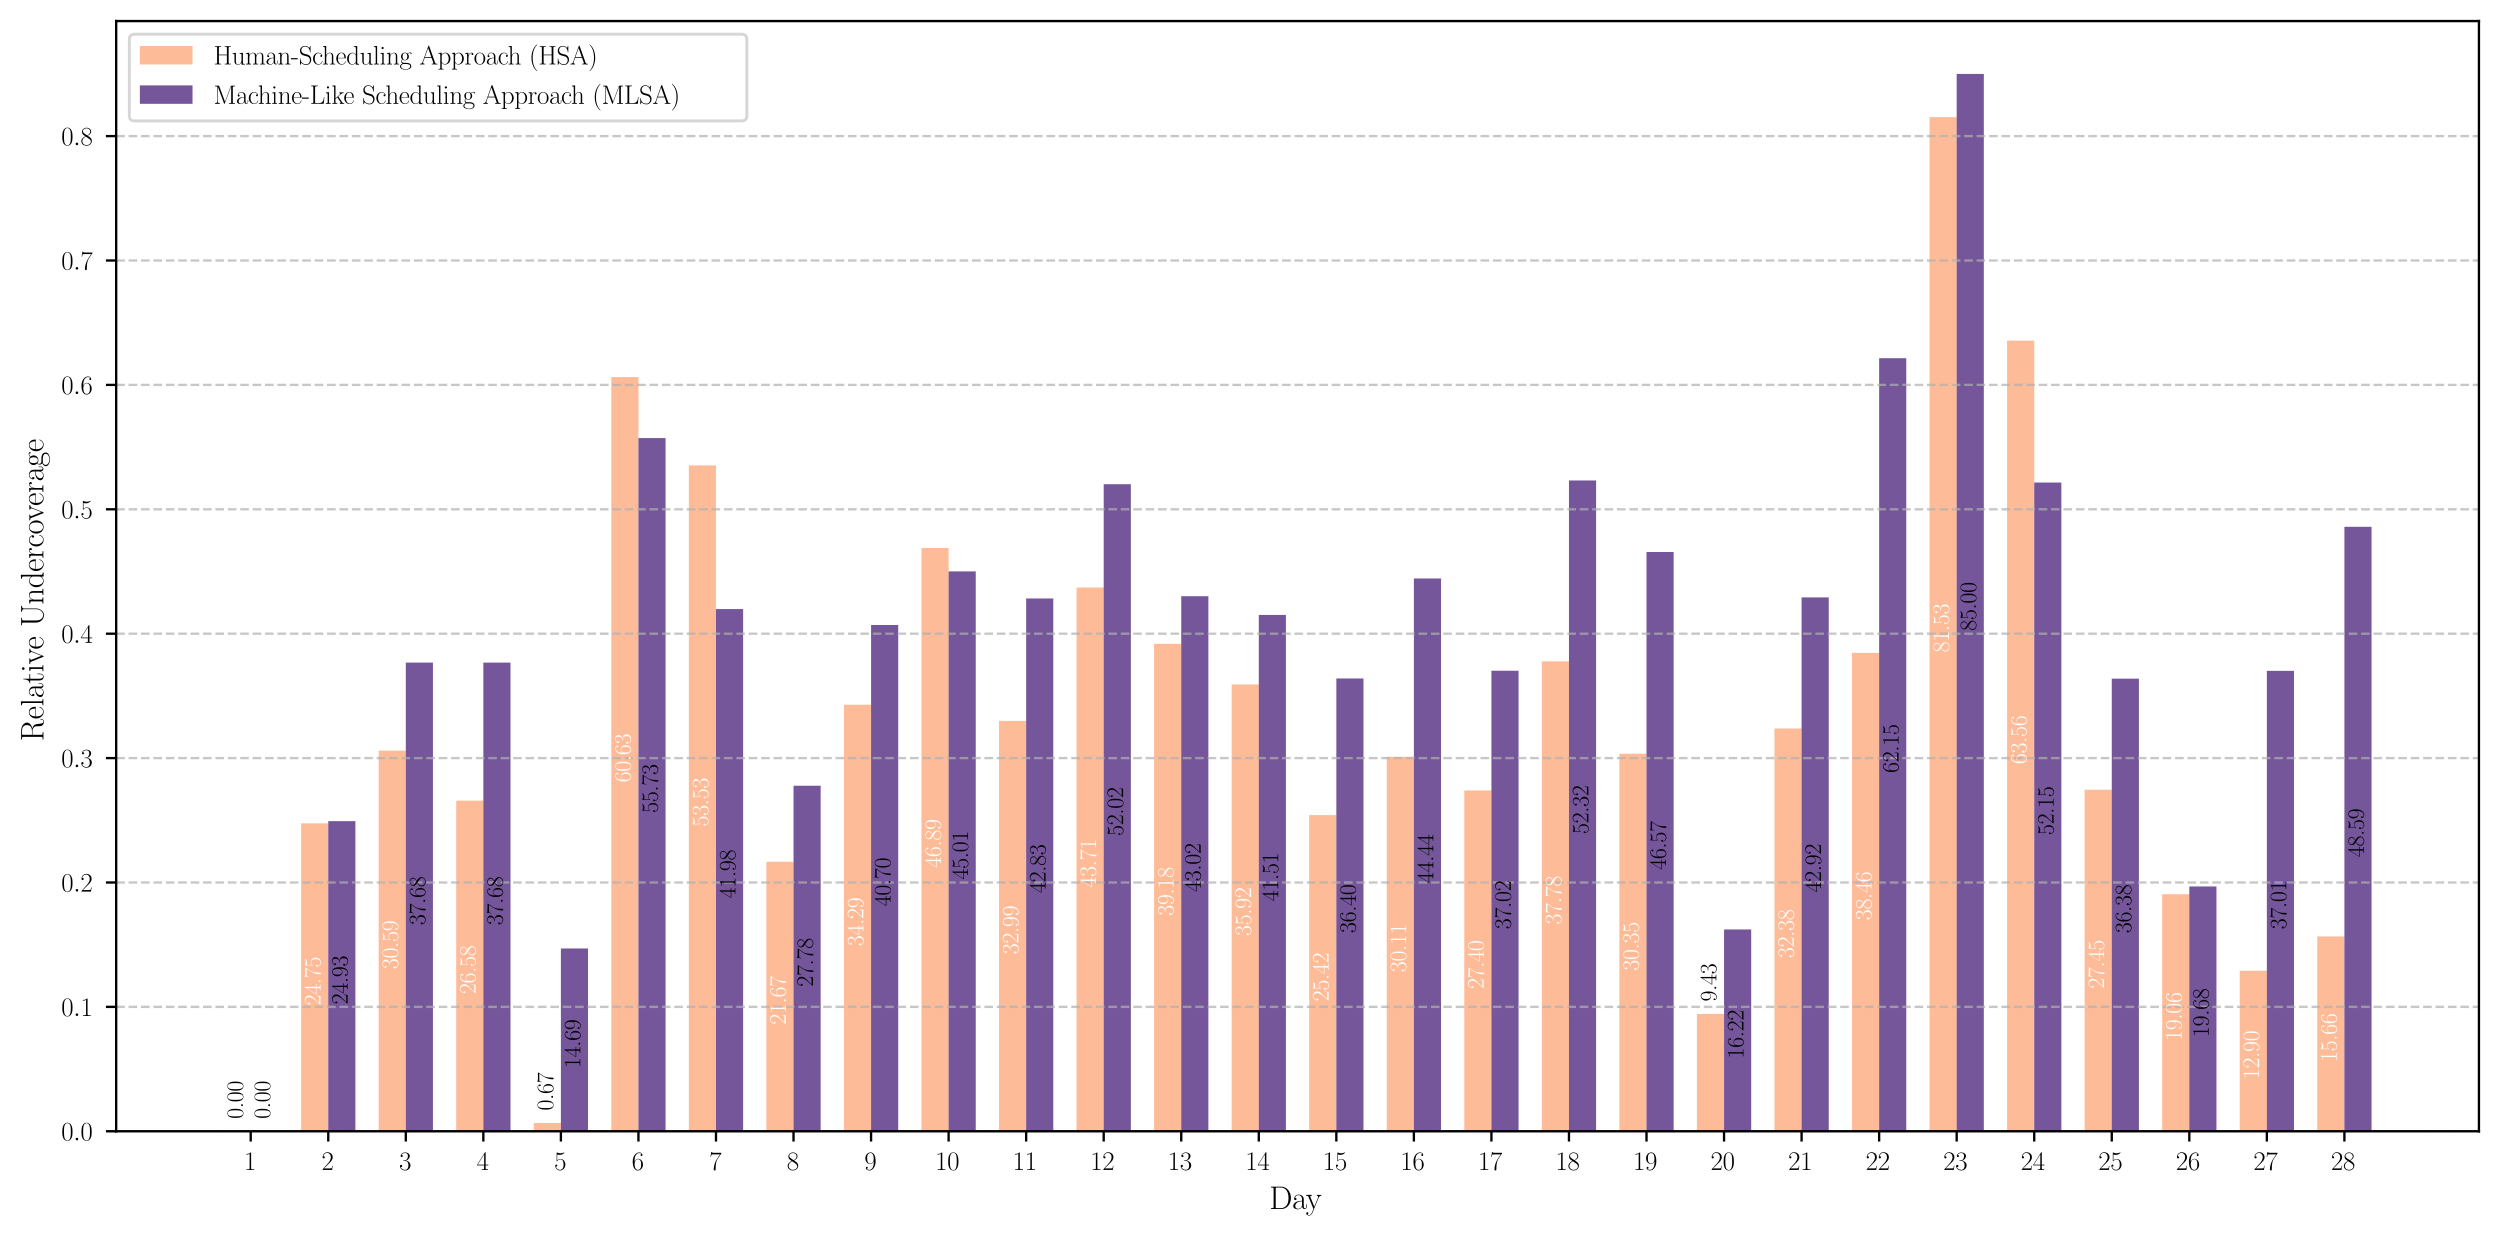 <?xml version="1.0" encoding="utf-8" standalone="no"?>
<!DOCTYPE svg PUBLIC "-//W3C//DTD SVG 1.1//EN"
  "http://www.w3.org/Graphics/SVG/1.1/DTD/svg11.dtd">
<svg xmlns:xlink="http://www.w3.org/1999/xlink" width="854.64pt" height="422.64pt" viewBox="0 0 854.64 422.64" xmlns="http://www.w3.org/2000/svg" version="1.1">
 <defs>
  <style type="text/css">*{stroke-linejoin: round; stroke-linecap: butt}</style>
 </defs>
 <g id="figure_1">
  <g id="patch_1">
   <path d="M 0 422.64 
L 854.64 422.64 
L 854.64 0 
L 0 0 
z
" style="fill: #ffffff"/>
  </g>
  <g id="axes_1">
   <g id="patch_2">
    <path d="M 39.716 386.729 
L 847.44 386.729 
L 847.44 7.2 
L 39.716 7.2 
z
" style="fill: #ffffff"/>
   </g>
   <g id="patch_3">
    <path d="M 76.431 386.729 
L 85.709 386.729 
L 85.709 386.729 
L 76.431 386.729 
z
" clip-path="url(#pde9c907f5f)" style="fill: #fe9f6d; opacity: 0.7"/>
   </g>
   <g id="patch_4">
    <path d="M 102.94 386.729 
L 112.218 386.729 
L 112.218 281.471 
L 102.94 281.471 
z
" clip-path="url(#pde9c907f5f)" style="fill: #fe9f6d; opacity: 0.7"/>
   </g>
   <g id="patch_5">
    <path d="M 129.449 386.729 
L 138.727 386.729 
L 138.727 256.628 
L 129.449 256.628 
z
" clip-path="url(#pde9c907f5f)" style="fill: #fe9f6d; opacity: 0.7"/>
   </g>
   <g id="patch_6">
    <path d="M 155.958 386.729 
L 165.236 386.729 
L 165.236 273.714 
L 155.958 273.714 
z
" clip-path="url(#pde9c907f5f)" style="fill: #fe9f6d; opacity: 0.7"/>
   </g>
   <g id="patch_7">
    <path d="M 182.466 386.729 
L 191.744 386.729 
L 191.744 383.894 
L 182.466 383.894 
z
" clip-path="url(#pde9c907f5f)" style="fill: #fe9f6d; opacity: 0.7"/>
   </g>
   <g id="patch_8">
    <path d="M 208.975 386.729 
L 218.253 386.729 
L 218.253 128.908 
L 208.975 128.908 
z
" clip-path="url(#pde9c907f5f)" style="fill: #fe9f6d; opacity: 0.7"/>
   </g>
   <g id="patch_9">
    <path d="M 235.484 386.729 
L 244.762 386.729 
L 244.762 159.099 
L 235.484 159.099 
z
" clip-path="url(#pde9c907f5f)" style="fill: #fe9f6d; opacity: 0.7"/>
   </g>
   <g id="patch_10">
    <path d="M 261.993 386.729 
L 271.271 386.729 
L 271.271 294.593 
L 261.993 294.593 
z
" clip-path="url(#pde9c907f5f)" style="fill: #fe9f6d; opacity: 0.7"/>
   </g>
   <g id="patch_11">
    <path d="M 288.502 386.729 
L 297.78 386.729 
L 297.78 240.908 
L 288.502 240.908 
z
" clip-path="url(#pde9c907f5f)" style="fill: #fe9f6d; opacity: 0.7"/>
   </g>
   <g id="patch_12">
    <path d="M 315.01 386.729 
L 324.289 386.729 
L 324.289 187.328 
L 315.01 187.328 
z
" clip-path="url(#pde9c907f5f)" style="fill: #fe9f6d; opacity: 0.7"/>
   </g>
   <g id="patch_13">
    <path d="M 341.519 386.729 
L 350.797 386.729 
L 350.797 246.447 
L 341.519 246.447 
z
" clip-path="url(#pde9c907f5f)" style="fill: #fe9f6d; opacity: 0.7"/>
   </g>
   <g id="patch_14">
    <path d="M 368.028 386.729 
L 377.306 386.729 
L 377.306 200.857 
L 368.028 200.857 
z
" clip-path="url(#pde9c907f5f)" style="fill: #fe9f6d; opacity: 0.7"/>
   </g>
   <g id="patch_15">
    <path d="M 394.537 386.729 
L 403.815 386.729 
L 403.815 220.117 
L 394.537 220.117 
z
" clip-path="url(#pde9c907f5f)" style="fill: #fe9f6d; opacity: 0.7"/>
   </g>
   <g id="patch_16">
    <path d="M 421.046 386.729 
L 430.324 386.729 
L 430.324 233.962 
L 421.046 233.962 
z
" clip-path="url(#pde9c907f5f)" style="fill: #fe9f6d; opacity: 0.7"/>
   </g>
   <g id="patch_17">
    <path d="M 447.555 386.729 
L 456.833 386.729 
L 456.833 278.632 
L 447.555 278.632 
z
" clip-path="url(#pde9c907f5f)" style="fill: #fe9f6d; opacity: 0.7"/>
   </g>
   <g id="patch_18">
    <path d="M 474.063 386.729 
L 483.341 386.729 
L 483.341 258.708 
L 474.063 258.708 
z
" clip-path="url(#pde9c907f5f)" style="fill: #fe9f6d; opacity: 0.7"/>
   </g>
   <g id="patch_19">
    <path d="M 500.572 386.729 
L 509.85 386.729 
L 509.85 270.212 
L 500.572 270.212 
z
" clip-path="url(#pde9c907f5f)" style="fill: #fe9f6d; opacity: 0.7"/>
   </g>
   <g id="patch_20">
    <path d="M 527.081 386.729 
L 536.359 386.729 
L 536.359 226.09 
L 527.081 226.09 
z
" clip-path="url(#pde9c907f5f)" style="fill: #fe9f6d; opacity: 0.7"/>
   </g>
   <g id="patch_21">
    <path d="M 553.59 386.729 
L 562.868 386.729 
L 562.868 257.673 
L 553.59 257.673 
z
" clip-path="url(#pde9c907f5f)" style="fill: #fe9f6d; opacity: 0.7"/>
   </g>
   <g id="patch_22">
    <path d="M 580.099 386.729 
L 589.377 386.729 
L 589.377 346.619 
L 580.099 346.619 
z
" clip-path="url(#pde9c907f5f)" style="fill: #fe9f6d; opacity: 0.7"/>
   </g>
   <g id="patch_23">
    <path d="M 606.607 386.729 
L 615.886 386.729 
L 615.886 249.056 
L 606.607 249.056 
z
" clip-path="url(#pde9c907f5f)" style="fill: #fe9f6d; opacity: 0.7"/>
   </g>
   <g id="patch_24">
    <path d="M 633.116 386.729 
L 642.394 386.729 
L 642.394 223.186 
L 633.116 223.186 
z
" clip-path="url(#pde9c907f5f)" style="fill: #fe9f6d; opacity: 0.7"/>
   </g>
   <g id="patch_25">
    <path d="M 659.625 386.729 
L 668.903 386.729 
L 668.903 40.048 
L 659.625 40.048 
z
" clip-path="url(#pde9c907f5f)" style="fill: #fe9f6d; opacity: 0.7"/>
   </g>
   <g id="patch_26">
    <path d="M 686.134 386.729 
L 695.412 386.729 
L 695.412 116.455 
L 686.134 116.455 
z
" clip-path="url(#pde9c907f5f)" style="fill: #fe9f6d; opacity: 0.7"/>
   </g>
   <g id="patch_27">
    <path d="M 712.643 386.729 
L 721.921 386.729 
L 721.921 269.98 
L 712.643 269.98 
z
" clip-path="url(#pde9c907f5f)" style="fill: #fe9f6d; opacity: 0.7"/>
   </g>
   <g id="patch_28">
    <path d="M 739.151 386.729 
L 748.43 386.729 
L 748.43 305.677 
L 739.151 305.677 
z
" clip-path="url(#pde9c907f5f)" style="fill: #fe9f6d; opacity: 0.7"/>
   </g>
   <g id="patch_29">
    <path d="M 765.66 386.729 
L 774.938 386.729 
L 774.938 331.859 
L 765.66 331.859 
z
" clip-path="url(#pde9c907f5f)" style="fill: #fe9f6d; opacity: 0.7"/>
   </g>
   <g id="patch_30">
    <path d="M 792.169 386.729 
L 801.447 386.729 
L 801.447 320.146 
L 792.169 320.146 
z
" clip-path="url(#pde9c907f5f)" style="fill: #fe9f6d; opacity: 0.7"/>
   </g>
   <g id="patch_31">
    <path d="M 85.709 386.729 
L 94.987 386.729 
L 94.987 386.729 
L 85.709 386.729 
z
" clip-path="url(#pde9c907f5f)" style="fill: #3b0f70; opacity: 0.7"/>
   </g>
   <g id="patch_32">
    <path d="M 112.218 386.729 
L 121.496 386.729 
L 121.496 280.713 
L 112.218 280.713 
z
" clip-path="url(#pde9c907f5f)" style="fill: #3b0f70; opacity: 0.7"/>
   </g>
   <g id="patch_33">
    <path d="M 138.727 386.729 
L 148.005 386.729 
L 148.005 226.516 
L 138.727 226.516 
z
" clip-path="url(#pde9c907f5f)" style="fill: #3b0f70; opacity: 0.7"/>
   </g>
   <g id="patch_34">
    <path d="M 165.236 386.729 
L 174.514 386.729 
L 174.514 226.516 
L 165.236 226.516 
z
" clip-path="url(#pde9c907f5f)" style="fill: #3b0f70; opacity: 0.7"/>
   </g>
   <g id="patch_35">
    <path d="M 191.744 386.729 
L 201.023 386.729 
L 201.023 324.246 
L 191.744 324.246 
z
" clip-path="url(#pde9c907f5f)" style="fill: #3b0f70; opacity: 0.7"/>
   </g>
   <g id="patch_36">
    <path d="M 218.253 386.729 
L 227.531 386.729 
L 227.531 149.759 
L 218.253 149.759 
z
" clip-path="url(#pde9c907f5f)" style="fill: #3b0f70; opacity: 0.7"/>
   </g>
   <g id="patch_37">
    <path d="M 244.762 386.729 
L 254.04 386.729 
L 254.04 208.21 
L 244.762 208.21 
z
" clip-path="url(#pde9c907f5f)" style="fill: #3b0f70; opacity: 0.7"/>
   </g>
   <g id="patch_38">
    <path d="M 271.271 386.729 
L 280.549 386.729 
L 280.549 268.606 
L 271.271 268.606 
z
" clip-path="url(#pde9c907f5f)" style="fill: #3b0f70; opacity: 0.7"/>
   </g>
   <g id="patch_39">
    <path d="M 297.78 386.729 
L 307.058 386.729 
L 307.058 213.659 
L 297.78 213.659 
z
" clip-path="url(#pde9c907f5f)" style="fill: #3b0f70; opacity: 0.7"/>
   </g>
   <g id="patch_40">
    <path d="M 324.289 386.729 
L 333.567 386.729 
L 333.567 195.328 
L 324.289 195.328 
z
" clip-path="url(#pde9c907f5f)" style="fill: #3b0f70; opacity: 0.7"/>
   </g>
   <g id="patch_41">
    <path d="M 350.797 386.729 
L 360.075 386.729 
L 360.075 204.591 
L 350.797 204.591 
z
" clip-path="url(#pde9c907f5f)" style="fill: #3b0f70; opacity: 0.7"/>
   </g>
   <g id="patch_42">
    <path d="M 377.306 386.729 
L 386.584 386.729 
L 386.584 165.534 
L 377.306 165.534 
z
" clip-path="url(#pde9c907f5f)" style="fill: #3b0f70; opacity: 0.7"/>
   </g>
   <g id="patch_43">
    <path d="M 403.815 386.729 
L 413.093 386.729 
L 413.093 203.805 
L 403.815 203.805 
z
" clip-path="url(#pde9c907f5f)" style="fill: #3b0f70; opacity: 0.7"/>
   </g>
   <g id="patch_44">
    <path d="M 430.324 386.729 
L 439.602 386.729 
L 439.602 210.213 
L 430.324 210.213 
z
" clip-path="url(#pde9c907f5f)" style="fill: #3b0f70; opacity: 0.7"/>
   </g>
   <g id="patch_45">
    <path d="M 456.833 386.729 
L 466.111 386.729 
L 466.111 231.94 
L 456.833 231.94 
z
" clip-path="url(#pde9c907f5f)" style="fill: #3b0f70; opacity: 0.7"/>
   </g>
   <g id="patch_46">
    <path d="M 483.341 386.729 
L 492.62 386.729 
L 492.62 197.742 
L 483.341 197.742 
z
" clip-path="url(#pde9c907f5f)" style="fill: #3b0f70; opacity: 0.7"/>
   </g>
   <g id="patch_47">
    <path d="M 509.85 386.729 
L 519.128 386.729 
L 519.128 229.295 
L 509.85 229.295 
z
" clip-path="url(#pde9c907f5f)" style="fill: #3b0f70; opacity: 0.7"/>
   </g>
   <g id="patch_48">
    <path d="M 536.359 386.729 
L 545.637 386.729 
L 545.637 164.251 
L 536.359 164.251 
z
" clip-path="url(#pde9c907f5f)" style="fill: #3b0f70; opacity: 0.7"/>
   </g>
   <g id="patch_49">
    <path d="M 562.868 386.729 
L 572.146 386.729 
L 572.146 188.698 
L 562.868 188.698 
z
" clip-path="url(#pde9c907f5f)" style="fill: #3b0f70; opacity: 0.7"/>
   </g>
   <g id="patch_50">
    <path d="M 589.377 386.729 
L 598.655 386.729 
L 598.655 317.745 
L 589.377 317.745 
z
" clip-path="url(#pde9c907f5f)" style="fill: #3b0f70; opacity: 0.7"/>
   </g>
   <g id="patch_51">
    <path d="M 615.886 386.729 
L 625.164 386.729 
L 625.164 204.229 
L 615.886 204.229 
z
" clip-path="url(#pde9c907f5f)" style="fill: #3b0f70; opacity: 0.7"/>
   </g>
   <g id="patch_52">
    <path d="M 642.394 386.729 
L 651.672 386.729 
L 651.672 122.454 
L 642.394 122.454 
z
" clip-path="url(#pde9c907f5f)" style="fill: #3b0f70; opacity: 0.7"/>
   </g>
   <g id="patch_53">
    <path d="M 668.903 386.729 
L 678.181 386.729 
L 678.181 25.273 
L 668.903 25.273 
z
" clip-path="url(#pde9c907f5f)" style="fill: #3b0f70; opacity: 0.7"/>
   </g>
   <g id="patch_54">
    <path d="M 695.412 386.729 
L 704.69 386.729 
L 704.69 164.948 
L 695.412 164.948 
z
" clip-path="url(#pde9c907f5f)" style="fill: #3b0f70; opacity: 0.7"/>
   </g>
   <g id="patch_55">
    <path d="M 721.921 386.729 
L 731.199 386.729 
L 731.199 232.009 
L 721.921 232.009 
z
" clip-path="url(#pde9c907f5f)" style="fill: #3b0f70; opacity: 0.7"/>
   </g>
   <g id="patch_56">
    <path d="M 748.43 386.729 
L 757.708 386.729 
L 757.708 303.041 
L 748.43 303.041 
z
" clip-path="url(#pde9c907f5f)" style="fill: #3b0f70; opacity: 0.7"/>
   </g>
   <g id="patch_57">
    <path d="M 774.938 386.729 
L 784.216 386.729 
L 784.216 229.343 
L 774.938 229.343 
z
" clip-path="url(#pde9c907f5f)" style="fill: #3b0f70; opacity: 0.7"/>
   </g>
   <g id="patch_58">
    <path d="M 801.447 386.729 
L 810.725 386.729 
L 810.725 180.084 
L 801.447 180.084 
z
" clip-path="url(#pde9c907f5f)" style="fill: #3b0f70; opacity: 0.7"/>
   </g>
   <g id="matplotlib.axis_1">
    <g id="xtick_1">
     <g id="line2d_1">
      <defs>
       <path id="m66f7b0d24c" d="M 0 0 
L 0 3.5 
" style="stroke: #000000; stroke-width: 0.8"/>
      </defs>
      <g>
       <use xlink:href="#m66f7b0d24c" x="85.709" y="386.729" style="stroke: #000000; stroke-width: 0.8"/>
      </g>
     </g>
     <g id="text_1">
      <!-- $\mathdefault{1}$ -->
      <g transform="translate(83.405 399.955) scale(0.09 -0.09)">
       <defs>
        <path id="CMR17-31" d="M 1702 4058 
C 1702 4192 1696 4192 1606 4192 
C 1357 3916 979 3827 621 3827 
C 602 3827 570 3827 563 3808 
C 557 3795 557 3782 557 3648 
C 755 3648 1088 3686 1344 3839 
L 1344 461 
C 1344 236 1331 160 781 160 
L 589 160 
L 589 0 
C 896 0 1216 0 1523 0 
C 1830 0 2150 0 2458 0 
L 2458 160 
L 2266 160 
C 1715 160 1702 230 1702 458 
L 1702 4058 
z
" transform="scale(0.016)"/>
       </defs>
       <use xlink:href="#CMR17-31" transform="scale(0.996)"/>
      </g>
     </g>
    </g>
    <g id="xtick_2">
     <g id="line2d_2">
      <g>
       <use xlink:href="#m66f7b0d24c" x="112.218" y="386.729" style="stroke: #000000; stroke-width: 0.8"/>
      </g>
     </g>
     <g id="text_2">
      <!-- $\mathdefault{2}$ -->
      <g transform="translate(109.914 399.955) scale(0.09 -0.09)">
       <defs>
        <path id="CMR17-32" d="M 2669 989 
L 2554 989 
C 2490 536 2438 459 2413 420 
C 2381 369 1920 369 1830 369 
L 602 369 
C 832 619 1280 1072 1824 1597 
C 2214 1967 2669 2402 2669 3035 
C 2669 3790 2067 4224 1395 4224 
C 691 4224 262 3604 262 3030 
C 262 2780 448 2748 525 2748 
C 589 2748 781 2787 781 3010 
C 781 3207 614 3264 525 3264 
C 486 3264 448 3258 422 3245 
C 544 3790 915 4058 1306 4058 
C 1862 4058 2227 3617 2227 3035 
C 2227 2479 1901 2000 1536 1584 
L 262 146 
L 262 0 
L 2515 0 
L 2669 989 
z
" transform="scale(0.016)"/>
       </defs>
       <use xlink:href="#CMR17-32" transform="scale(0.996)"/>
      </g>
     </g>
    </g>
    <g id="xtick_3">
     <g id="line2d_3">
      <g>
       <use xlink:href="#m66f7b0d24c" x="138.727" y="386.729" style="stroke: #000000; stroke-width: 0.8"/>
      </g>
     </g>
     <g id="text_3">
      <!-- $\mathdefault{3}$ -->
      <g transform="translate(136.423 399.955) scale(0.09 -0.09)">
       <defs>
        <path id="CMR17-33" d="M 1414 2157 
C 1984 2157 2234 1662 2234 1090 
C 2234 320 1824 25 1453 25 
C 1114 25 563 194 390 693 
C 422 680 454 680 486 680 
C 640 680 755 782 755 948 
C 755 1133 614 1216 486 1216 
C 378 1216 211 1165 211 926 
C 211 335 787 -128 1466 -128 
C 2176 -128 2720 430 2720 1085 
C 2720 1707 2208 2157 1600 2227 
C 2086 2328 2554 2756 2554 3329 
C 2554 3820 2048 4179 1472 4179 
C 890 4179 378 3829 378 3329 
C 378 3110 544 3072 627 3072 
C 762 3072 877 3155 877 3321 
C 877 3486 762 3569 627 3569 
C 602 3569 570 3569 544 3557 
C 730 3959 1235 4032 1459 4032 
C 1683 4032 2106 3925 2106 3320 
C 2106 3143 2080 2828 1862 2550 
C 1670 2304 1453 2304 1242 2284 
C 1210 2284 1062 2269 1037 2269 
C 992 2263 966 2257 966 2208 
C 966 2163 973 2157 1101 2157 
L 1414 2157 
z
" transform="scale(0.016)"/>
       </defs>
       <use xlink:href="#CMR17-33" transform="scale(0.996)"/>
      </g>
     </g>
    </g>
    <g id="xtick_4">
     <g id="line2d_4">
      <g>
       <use xlink:href="#m66f7b0d24c" x="165.236" y="386.729" style="stroke: #000000; stroke-width: 0.8"/>
      </g>
     </g>
     <g id="text_4">
      <!-- $\mathdefault{4}$ -->
      <g transform="translate(162.932 399.955) scale(0.09 -0.09)">
       <defs>
        <path id="CMR17-34" d="M 2150 4122 
C 2150 4256 2144 4256 2029 4256 
L 128 1254 
L 128 1088 
L 1779 1088 
L 1779 457 
C 1779 224 1766 160 1318 160 
L 1197 160 
L 1197 0 
C 1402 0 1747 0 1965 0 
C 2182 0 2528 0 2733 0 
L 2733 160 
L 2611 160 
C 2163 160 2150 224 2150 457 
L 2150 1088 
L 2803 1088 
L 2803 1254 
L 2150 1254 
L 2150 4122 
z
M 1798 3703 
L 1798 1254 
L 256 1254 
L 1798 3703 
z
" transform="scale(0.016)"/>
       </defs>
       <use xlink:href="#CMR17-34" transform="scale(0.996)"/>
      </g>
     </g>
    </g>
    <g id="xtick_5">
     <g id="line2d_5">
      <g>
       <use xlink:href="#m66f7b0d24c" x="191.744" y="386.729" style="stroke: #000000; stroke-width: 0.8"/>
      </g>
     </g>
     <g id="text_5">
      <!-- $\mathdefault{5}$ -->
      <g transform="translate(189.441 399.955) scale(0.09 -0.09)">
       <defs>
        <path id="CMR17-35" d="M 730 3692 
C 794 3666 1056 3584 1325 3584 
C 1920 3584 2246 3911 2432 4100 
C 2432 4157 2432 4192 2394 4192 
C 2387 4192 2374 4192 2323 4163 
C 2099 4058 1837 3973 1517 3973 
C 1325 3973 1037 3999 723 4139 
C 653 4171 640 4171 634 4171 
C 602 4171 595 4164 595 4037 
L 595 2203 
C 595 2089 595 2057 659 2057 
C 691 2057 704 2070 736 2114 
C 941 2401 1222 2522 1542 2522 
C 1766 2522 2246 2382 2246 1289 
C 2246 1085 2246 715 2054 421 
C 1894 159 1645 25 1370 25 
C 947 25 518 320 403 814 
C 429 807 480 795 506 795 
C 589 795 749 840 749 1038 
C 749 1210 627 1280 506 1280 
C 358 1280 262 1190 262 1011 
C 262 454 704 -128 1382 -128 
C 2042 -128 2669 440 2669 1264 
C 2669 2030 2170 2624 1549 2624 
C 1222 2624 947 2503 730 2274 
L 730 3692 
z
" transform="scale(0.016)"/>
       </defs>
       <use xlink:href="#CMR17-35" transform="scale(0.996)"/>
      </g>
     </g>
    </g>
    <g id="xtick_6">
     <g id="line2d_6">
      <g>
       <use xlink:href="#m66f7b0d24c" x="218.253" y="386.729" style="stroke: #000000; stroke-width: 0.8"/>
      </g>
     </g>
     <g id="text_6">
      <!-- $\mathdefault{6}$ -->
      <g transform="translate(215.949 399.955) scale(0.09 -0.09)">
       <defs>
        <path id="CMR17-36" d="M 678 2176 
C 678 3690 1395 4032 1811 4032 
C 1946 4032 2272 4009 2400 3776 
C 2298 3776 2106 3776 2106 3553 
C 2106 3381 2246 3323 2336 3323 
C 2394 3323 2566 3348 2566 3560 
C 2566 3954 2246 4179 1805 4179 
C 1043 4179 243 3390 243 1984 
C 243 253 966 -128 1478 -128 
C 2099 -128 2688 427 2688 1283 
C 2688 2081 2170 2662 1517 2662 
C 1126 2662 838 2407 678 1960 
L 678 2176 
z
M 1478 25 
C 691 25 691 1200 691 1436 
C 691 1896 909 2560 1504 2560 
C 1613 2560 1926 2560 2138 2120 
C 2253 1870 2253 1609 2253 1289 
C 2253 944 2253 690 2118 434 
C 1978 171 1773 25 1478 25 
z
" transform="scale(0.016)"/>
       </defs>
       <use xlink:href="#CMR17-36" transform="scale(0.996)"/>
      </g>
     </g>
    </g>
    <g id="xtick_7">
     <g id="line2d_7">
      <g>
       <use xlink:href="#m66f7b0d24c" x="244.762" y="386.729" style="stroke: #000000; stroke-width: 0.8"/>
      </g>
     </g>
     <g id="text_7">
      <!-- $\mathdefault{7}$ -->
      <g transform="translate(242.458 399.955) scale(0.09 -0.09)">
       <defs>
        <path id="CMR17-37" d="M 2886 3941 
L 2886 4081 
L 1382 4081 
C 634 4081 621 4165 595 4288 
L 480 4288 
L 294 3094 
L 410 3094 
C 429 3215 474 3540 550 3661 
C 589 3712 1062 3712 1171 3712 
L 2579 3712 
L 1869 2661 
C 1395 1954 1069 999 1069 165 
C 1069 89 1069 -128 1299 -128 
C 1530 -128 1530 89 1530 171 
L 1530 465 
C 1530 1508 1709 2196 2003 2636 
L 2886 3941 
z
" transform="scale(0.016)"/>
       </defs>
       <use xlink:href="#CMR17-37" transform="scale(0.996)"/>
      </g>
     </g>
    </g>
    <g id="xtick_8">
     <g id="line2d_8">
      <g>
       <use xlink:href="#m66f7b0d24c" x="271.271" y="386.729" style="stroke: #000000; stroke-width: 0.8"/>
      </g>
     </g>
     <g id="text_8">
      <!-- $\mathdefault{8}$ -->
      <g transform="translate(268.967 399.955) scale(0.09 -0.09)">
       <defs>
        <path id="CMR17-38" d="M 1741 2264 
C 2144 2467 2554 2773 2554 3263 
C 2554 3841 1990 4179 1472 4179 
C 890 4179 378 3759 378 3180 
C 378 3021 416 2747 666 2505 
C 730 2442 998 2251 1171 2130 
C 883 1983 211 1634 211 934 
C 211 279 838 -128 1459 -128 
C 2144 -128 2720 362 2720 1010 
C 2720 1590 2330 1857 2074 2029 
L 1741 2264 
z
M 902 2822 
C 851 2854 595 3051 595 3351 
C 595 3739 998 4032 1459 4032 
C 1965 4032 2336 3676 2336 3262 
C 2336 2669 1670 2331 1638 2331 
C 1632 2331 1626 2331 1574 2370 
L 902 2822 
z
M 2080 1519 
C 2176 1449 2483 1240 2483 851 
C 2483 381 2010 25 1472 25 
C 890 25 448 438 448 940 
C 448 1443 838 1862 1280 2060 
L 2080 1519 
z
" transform="scale(0.016)"/>
       </defs>
       <use xlink:href="#CMR17-38" transform="scale(0.996)"/>
      </g>
     </g>
    </g>
    <g id="xtick_9">
     <g id="line2d_9">
      <g>
       <use xlink:href="#m66f7b0d24c" x="297.78" y="386.729" style="stroke: #000000; stroke-width: 0.8"/>
      </g>
     </g>
     <g id="text_9">
      <!-- $\mathdefault{9}$ -->
      <g transform="translate(295.476 399.955) scale(0.09 -0.09)">
       <defs>
        <path id="CMR17-39" d="M 2253 1864 
C 2253 464 1670 31 1190 31 
C 1043 31 685 31 538 294 
C 704 268 826 357 826 518 
C 826 692 685 749 595 749 
C 538 749 365 723 365 506 
C 365 71 742 -128 1203 -128 
C 1939 -128 2688 674 2688 2073 
C 2688 3817 1971 4179 1485 4179 
C 851 4179 243 3628 243 2778 
C 243 1991 762 1408 1414 1408 
C 1952 1408 2189 1903 2253 2112 
L 2253 1864 
z
M 1427 1510 
C 1254 1510 1011 1542 813 1922 
C 678 2169 678 2461 678 2771 
C 678 3146 678 3405 858 3684 
C 947 3817 1114 4032 1485 4032 
C 2240 4032 2240 2885 2240 2632 
C 2240 2182 2035 1510 1427 1510 
z
" transform="scale(0.016)"/>
       </defs>
       <use xlink:href="#CMR17-39" transform="scale(0.996)"/>
      </g>
     </g>
    </g>
    <g id="xtick_10">
     <g id="line2d_10">
      <g>
       <use xlink:href="#m66f7b0d24c" x="324.289" y="386.729" style="stroke: #000000; stroke-width: 0.8"/>
      </g>
     </g>
     <g id="text_10">
      <!-- $\mathdefault{10}$ -->
      <g transform="translate(319.681 399.955) scale(0.09 -0.09)">
       <defs>
        <path id="CMR17-30" d="M 2688 2025 
C 2688 2416 2682 3080 2413 3591 
C 2176 4039 1798 4198 1466 4198 
C 1158 4198 768 4058 525 3597 
C 269 3118 243 2524 243 2025 
C 243 1661 250 1106 448 619 
C 723 -39 1216 -128 1466 -128 
C 1760 -128 2208 -7 2470 600 
C 2662 1042 2688 1559 2688 2025 
z
M 1466 -26 
C 1056 -26 813 325 723 812 
C 653 1188 653 1738 653 2096 
C 653 2588 653 2997 736 3387 
C 858 3929 1216 4096 1466 4096 
C 1728 4096 2067 3923 2189 3400 
C 2272 3036 2278 2607 2278 2096 
C 2278 1680 2278 1169 2202 792 
C 2067 95 1690 -26 1466 -26 
z
" transform="scale(0.016)"/>
       </defs>
       <use xlink:href="#CMR17-31" transform="scale(0.996)"/>
       <use xlink:href="#CMR17-30" transform="translate(45.69 0) scale(0.996)"/>
      </g>
     </g>
    </g>
    <g id="xtick_11">
     <g id="line2d_11">
      <g>
       <use xlink:href="#m66f7b0d24c" x="350.797" y="386.729" style="stroke: #000000; stroke-width: 0.8"/>
      </g>
     </g>
     <g id="text_11">
      <!-- $\mathdefault{11}$ -->
      <g transform="translate(346.19 399.955) scale(0.09 -0.09)">
       <use xlink:href="#CMR17-31" transform="scale(0.996)"/>
       <use xlink:href="#CMR17-31" transform="translate(45.69 0) scale(0.996)"/>
      </g>
     </g>
    </g>
    <g id="xtick_12">
     <g id="line2d_12">
      <g>
       <use xlink:href="#m66f7b0d24c" x="377.306" y="386.729" style="stroke: #000000; stroke-width: 0.8"/>
      </g>
     </g>
     <g id="text_12">
      <!-- $\mathdefault{12}$ -->
      <g transform="translate(372.699 399.955) scale(0.09 -0.09)">
       <use xlink:href="#CMR17-31" transform="scale(0.996)"/>
       <use xlink:href="#CMR17-32" transform="translate(45.69 0) scale(0.996)"/>
      </g>
     </g>
    </g>
    <g id="xtick_13">
     <g id="line2d_13">
      <g>
       <use xlink:href="#m66f7b0d24c" x="403.815" y="386.729" style="stroke: #000000; stroke-width: 0.8"/>
      </g>
     </g>
     <g id="text_13">
      <!-- $\mathdefault{13}$ -->
      <g transform="translate(399.207 399.955) scale(0.09 -0.09)">
       <use xlink:href="#CMR17-31" transform="scale(0.996)"/>
       <use xlink:href="#CMR17-33" transform="translate(45.69 0) scale(0.996)"/>
      </g>
     </g>
    </g>
    <g id="xtick_14">
     <g id="line2d_14">
      <g>
       <use xlink:href="#m66f7b0d24c" x="430.324" y="386.729" style="stroke: #000000; stroke-width: 0.8"/>
      </g>
     </g>
     <g id="text_14">
      <!-- $\mathdefault{14}$ -->
      <g transform="translate(425.716 399.955) scale(0.09 -0.09)">
       <use xlink:href="#CMR17-31" transform="scale(0.996)"/>
       <use xlink:href="#CMR17-34" transform="translate(45.69 0) scale(0.996)"/>
      </g>
     </g>
    </g>
    <g id="xtick_15">
     <g id="line2d_15">
      <g>
       <use xlink:href="#m66f7b0d24c" x="456.833" y="386.729" style="stroke: #000000; stroke-width: 0.8"/>
      </g>
     </g>
     <g id="text_15">
      <!-- $\mathdefault{15}$ -->
      <g transform="translate(452.225 399.955) scale(0.09 -0.09)">
       <use xlink:href="#CMR17-31" transform="scale(0.996)"/>
       <use xlink:href="#CMR17-35" transform="translate(45.69 0) scale(0.996)"/>
      </g>
     </g>
    </g>
    <g id="xtick_16">
     <g id="line2d_16">
      <g>
       <use xlink:href="#m66f7b0d24c" x="483.341" y="386.729" style="stroke: #000000; stroke-width: 0.8"/>
      </g>
     </g>
     <g id="text_16">
      <!-- $\mathdefault{16}$ -->
      <g transform="translate(478.734 399.955) scale(0.09 -0.09)">
       <use xlink:href="#CMR17-31" transform="scale(0.996)"/>
       <use xlink:href="#CMR17-36" transform="translate(45.69 0) scale(0.996)"/>
      </g>
     </g>
    </g>
    <g id="xtick_17">
     <g id="line2d_17">
      <g>
       <use xlink:href="#m66f7b0d24c" x="509.85" y="386.729" style="stroke: #000000; stroke-width: 0.8"/>
      </g>
     </g>
     <g id="text_17">
      <!-- $\mathdefault{17}$ -->
      <g transform="translate(505.243 399.955) scale(0.09 -0.09)">
       <use xlink:href="#CMR17-31" transform="scale(0.996)"/>
       <use xlink:href="#CMR17-37" transform="translate(45.69 0) scale(0.996)"/>
      </g>
     </g>
    </g>
    <g id="xtick_18">
     <g id="line2d_18">
      <g>
       <use xlink:href="#m66f7b0d24c" x="536.359" y="386.729" style="stroke: #000000; stroke-width: 0.8"/>
      </g>
     </g>
     <g id="text_18">
      <!-- $\mathdefault{18}$ -->
      <g transform="translate(531.751 399.955) scale(0.09 -0.09)">
       <use xlink:href="#CMR17-31" transform="scale(0.996)"/>
       <use xlink:href="#CMR17-38" transform="translate(45.69 0) scale(0.996)"/>
      </g>
     </g>
    </g>
    <g id="xtick_19">
     <g id="line2d_19">
      <g>
       <use xlink:href="#m66f7b0d24c" x="562.868" y="386.729" style="stroke: #000000; stroke-width: 0.8"/>
      </g>
     </g>
     <g id="text_19">
      <!-- $\mathdefault{19}$ -->
      <g transform="translate(558.26 399.955) scale(0.09 -0.09)">
       <use xlink:href="#CMR17-31" transform="scale(0.996)"/>
       <use xlink:href="#CMR17-39" transform="translate(45.69 0) scale(0.996)"/>
      </g>
     </g>
    </g>
    <g id="xtick_20">
     <g id="line2d_20">
      <g>
       <use xlink:href="#m66f7b0d24c" x="589.377" y="386.729" style="stroke: #000000; stroke-width: 0.8"/>
      </g>
     </g>
     <g id="text_20">
      <!-- $\mathdefault{20}$ -->
      <g transform="translate(584.769 399.955) scale(0.09 -0.09)">
       <use xlink:href="#CMR17-32" transform="scale(0.996)"/>
       <use xlink:href="#CMR17-30" transform="translate(45.69 0) scale(0.996)"/>
      </g>
     </g>
    </g>
    <g id="xtick_21">
     <g id="line2d_21">
      <g>
       <use xlink:href="#m66f7b0d24c" x="615.886" y="386.729" style="stroke: #000000; stroke-width: 0.8"/>
      </g>
     </g>
     <g id="text_21">
      <!-- $\mathdefault{21}$ -->
      <g transform="translate(611.278 399.955) scale(0.09 -0.09)">
       <use xlink:href="#CMR17-32" transform="scale(0.996)"/>
       <use xlink:href="#CMR17-31" transform="translate(45.69 0) scale(0.996)"/>
      </g>
     </g>
    </g>
    <g id="xtick_22">
     <g id="line2d_22">
      <g>
       <use xlink:href="#m66f7b0d24c" x="642.394" y="386.729" style="stroke: #000000; stroke-width: 0.8"/>
      </g>
     </g>
     <g id="text_22">
      <!-- $\mathdefault{22}$ -->
      <g transform="translate(637.787 399.955) scale(0.09 -0.09)">
       <use xlink:href="#CMR17-32" transform="scale(0.996)"/>
       <use xlink:href="#CMR17-32" transform="translate(45.69 0) scale(0.996)"/>
      </g>
     </g>
    </g>
    <g id="xtick_23">
     <g id="line2d_23">
      <g>
       <use xlink:href="#m66f7b0d24c" x="668.903" y="386.729" style="stroke: #000000; stroke-width: 0.8"/>
      </g>
     </g>
     <g id="text_23">
      <!-- $\mathdefault{23}$ -->
      <g transform="translate(664.295 399.955) scale(0.09 -0.09)">
       <use xlink:href="#CMR17-32" transform="scale(0.996)"/>
       <use xlink:href="#CMR17-33" transform="translate(45.69 0) scale(0.996)"/>
      </g>
     </g>
    </g>
    <g id="xtick_24">
     <g id="line2d_24">
      <g>
       <use xlink:href="#m66f7b0d24c" x="695.412" y="386.729" style="stroke: #000000; stroke-width: 0.8"/>
      </g>
     </g>
     <g id="text_24">
      <!-- $\mathdefault{24}$ -->
      <g transform="translate(690.804 399.955) scale(0.09 -0.09)">
       <use xlink:href="#CMR17-32" transform="scale(0.996)"/>
       <use xlink:href="#CMR17-34" transform="translate(45.69 0) scale(0.996)"/>
      </g>
     </g>
    </g>
    <g id="xtick_25">
     <g id="line2d_25">
      <g>
       <use xlink:href="#m66f7b0d24c" x="721.921" y="386.729" style="stroke: #000000; stroke-width: 0.8"/>
      </g>
     </g>
     <g id="text_25">
      <!-- $\mathdefault{25}$ -->
      <g transform="translate(717.313 399.955) scale(0.09 -0.09)">
       <use xlink:href="#CMR17-32" transform="scale(0.996)"/>
       <use xlink:href="#CMR17-35" transform="translate(45.69 0) scale(0.996)"/>
      </g>
     </g>
    </g>
    <g id="xtick_26">
     <g id="line2d_26">
      <g>
       <use xlink:href="#m66f7b0d24c" x="748.43" y="386.729" style="stroke: #000000; stroke-width: 0.8"/>
      </g>
     </g>
     <g id="text_26">
      <!-- $\mathdefault{26}$ -->
      <g transform="translate(743.822 399.955) scale(0.09 -0.09)">
       <use xlink:href="#CMR17-32" transform="scale(0.996)"/>
       <use xlink:href="#CMR17-36" transform="translate(45.69 0) scale(0.996)"/>
      </g>
     </g>
    </g>
    <g id="xtick_27">
     <g id="line2d_27">
      <g>
       <use xlink:href="#m66f7b0d24c" x="774.938" y="386.729" style="stroke: #000000; stroke-width: 0.8"/>
      </g>
     </g>
     <g id="text_27">
      <!-- $\mathdefault{27}$ -->
      <g transform="translate(770.331 399.955) scale(0.09 -0.09)">
       <use xlink:href="#CMR17-32" transform="scale(0.996)"/>
       <use xlink:href="#CMR17-37" transform="translate(45.69 0) scale(0.996)"/>
      </g>
     </g>
    </g>
    <g id="xtick_28">
     <g id="line2d_28">
      <g>
       <use xlink:href="#m66f7b0d24c" x="801.447" y="386.729" style="stroke: #000000; stroke-width: 0.8"/>
      </g>
     </g>
     <g id="text_28">
      <!-- $\mathdefault{28}$ -->
      <g transform="translate(796.84 399.955) scale(0.09 -0.09)">
       <use xlink:href="#CMR17-32" transform="scale(0.996)"/>
       <use xlink:href="#CMR17-38" transform="translate(45.69 0) scale(0.996)"/>
      </g>
     </g>
    </g>
    <g id="text_29">
     <!-- Day -->
     <g transform="translate(433.913 413.309) scale(0.11 -0.11)">
      <defs>
       <path id="CMR17-44" d="M 333 4352 
L 333 4186 
C 774 4186 845 4186 845 3900 
L 845 452 
C 845 166 774 166 333 166 
L 333 0 
L 2368 0 
C 3398 0 4224 943 4224 2141 
C 4224 3346 3411 4352 2368 4352 
L 333 4352 
z
M 1523 166 
C 1267 166 1254 197 1254 414 
L 1254 3938 
C 1254 4155 1267 4186 1523 4186 
L 2240 4186 
C 2771 4186 3750 3874 3750 2141 
C 3750 1242 3488 879 3366 707 
C 3213 510 2848 166 2240 166 
L 1523 166 
z
" transform="scale(0.016)"/>
       <path id="CMR17-61" d="M 2304 1653 
C 2304 2072 2304 2294 2035 2543 
C 1798 2752 1523 2816 1306 2816 
C 800 2816 435 2407 435 1971 
C 435 1728 627 1728 666 1728 
C 749 1728 896 1778 896 1954 
C 896 2112 774 2181 666 2181 
C 640 2181 608 2174 589 2168 
C 723 2592 1069 2714 1293 2714 
C 1613 2714 1965 2429 1965 1885 
L 1965 1600 
C 1587 1600 1133 1549 774 1357 
C 371 1133 256 813 256 570 
C 256 77 832 -64 1171 -64 
C 1523 -64 1850 139 1990 511 
C 2003 233 2182 -18 2464 -18 
C 2598 -18 2938 70 2938 567 
L 2938 920 
L 2822 920 
L 2822 562 
C 2822 178 2650 128 2566 128 
C 2304 128 2304 458 2304 738 
L 2304 1653 
z
M 1965 870 
C 1965 317 1568 38 1216 38 
C 896 38 646 275 646 570 
C 646 761 730 1100 1101 1305 
C 1408 1478 1760 1504 1965 1504 
L 1965 870 
z
" transform="scale(0.016)"/>
       <path id="CMR17-79" d="M 2496 2197 
C 2656 2586 2944 2586 3034 2586 
L 3034 2752 
C 2912 2752 2752 2752 2630 2752 
C 2496 2752 2285 2752 2157 2758 
L 2157 2592 
C 2400 2573 2406 2394 2406 2343 
C 2406 2280 2394 2248 2362 2171 
L 1664 449 
L 902 2306 
C 870 2382 870 2426 870 2433 
C 870 2573 1018 2586 1171 2586 
L 1171 2758 
C 1018 2752 742 2752 582 2752 
C 410 2752 205 2752 64 2758 
L 64 2586 
C 410 2586 448 2554 531 2350 
L 1485 15 
C 1197 -738 1030 -1178 627 -1178 
C 557 -1178 397 -1159 282 -1044 
C 429 -1031 493 -942 493 -833 
C 493 -725 416 -629 288 -629 
C 147 -629 77 -725 77 -840 
C 77 -1095 339 -1280 627 -1280 
C 998 -1280 1229 -922 1357 -604 
L 2496 2197 
z
" transform="scale(0.016)"/>
      </defs>
      <use xlink:href="#CMR17-44" transform="scale(0.996)"/>
      <use xlink:href="#CMR17-61" transform="translate(70.394 0) scale(0.996)"/>
      <use xlink:href="#CMR17-79" transform="translate(113.482 0) scale(0.996)"/>
     </g>
    </g>
   </g>
   <g id="matplotlib.axis_2">
    <g id="ytick_1">
     <g id="line2d_29">
      <path d="M 39.716 386.729 
L 847.44 386.729 
" clip-path="url(#pde9c907f5f)" style="fill: none; stroke-dasharray: 2.96,1.28; stroke-dashoffset: 0; stroke: #b0b0b0; stroke-opacity: 0.7; stroke-width: 0.8"/>
     </g>
     <g id="line2d_30">
      <defs>
       <path id="ma606432fb5" d="M 0 0 
L -3.5 0 
" style="stroke: #000000; stroke-width: 0.8"/>
      </defs>
      <g>
       <use xlink:href="#ma606432fb5" x="39.716" y="386.729" style="stroke: #000000; stroke-width: 0.8"/>
      </g>
     </g>
     <g id="text_30">
      <!-- $\mathdefault{0.0}$ -->
      <g transform="translate(20.941 389.842) scale(0.09 -0.09)">
       <defs>
        <path id="CMMI12-3a" d="M 1178 307 
C 1178 492 1024 619 870 619 
C 685 619 557 466 557 313 
C 557 128 710 0 864 0 
C 1050 0 1178 153 1178 307 
z
" transform="scale(0.016)"/>
       </defs>
       <use xlink:href="#CMR17-30" transform="scale(0.996)"/>
       <use xlink:href="#CMMI12-3a" transform="translate(45.69 0) scale(0.996)"/>
       <use xlink:href="#CMR17-30" transform="translate(72.788 0) scale(0.996)"/>
      </g>
     </g>
    </g>
    <g id="ytick_2">
     <g id="line2d_31">
      <path d="M 39.716 344.204 
L 847.44 344.204 
" clip-path="url(#pde9c907f5f)" style="fill: none; stroke-dasharray: 2.96,1.28; stroke-dashoffset: 0; stroke: #b0b0b0; stroke-opacity: 0.7; stroke-width: 0.8"/>
     </g>
     <g id="line2d_32">
      <g>
       <use xlink:href="#ma606432fb5" x="39.716" y="344.204" style="stroke: #000000; stroke-width: 0.8"/>
      </g>
     </g>
     <g id="text_31">
      <!-- $\mathdefault{0.1}$ -->
      <g transform="translate(20.941 347.318) scale(0.09 -0.09)">
       <use xlink:href="#CMR17-30" transform="scale(0.996)"/>
       <use xlink:href="#CMMI12-3a" transform="translate(45.69 0) scale(0.996)"/>
       <use xlink:href="#CMR17-31" transform="translate(72.788 0) scale(0.996)"/>
      </g>
     </g>
    </g>
    <g id="ytick_3">
     <g id="line2d_33">
      <path d="M 39.716 301.68 
L 847.44 301.68 
" clip-path="url(#pde9c907f5f)" style="fill: none; stroke-dasharray: 2.96,1.28; stroke-dashoffset: 0; stroke: #b0b0b0; stroke-opacity: 0.7; stroke-width: 0.8"/>
     </g>
     <g id="line2d_34">
      <g>
       <use xlink:href="#ma606432fb5" x="39.716" y="301.68" style="stroke: #000000; stroke-width: 0.8"/>
      </g>
     </g>
     <g id="text_32">
      <!-- $\mathdefault{0.2}$ -->
      <g transform="translate(20.941 304.794) scale(0.09 -0.09)">
       <use xlink:href="#CMR17-30" transform="scale(0.996)"/>
       <use xlink:href="#CMMI12-3a" transform="translate(45.69 0) scale(0.996)"/>
       <use xlink:href="#CMR17-32" transform="translate(72.788 0) scale(0.996)"/>
      </g>
     </g>
    </g>
    <g id="ytick_4">
     <g id="line2d_35">
      <path d="M 39.716 259.156 
L 847.44 259.156 
" clip-path="url(#pde9c907f5f)" style="fill: none; stroke-dasharray: 2.96,1.28; stroke-dashoffset: 0; stroke: #b0b0b0; stroke-opacity: 0.7; stroke-width: 0.8"/>
     </g>
     <g id="line2d_36">
      <g>
       <use xlink:href="#ma606432fb5" x="39.716" y="259.156" style="stroke: #000000; stroke-width: 0.8"/>
      </g>
     </g>
     <g id="text_33">
      <!-- $\mathdefault{0.3}$ -->
      <g transform="translate(20.941 262.269) scale(0.09 -0.09)">
       <use xlink:href="#CMR17-30" transform="scale(0.996)"/>
       <use xlink:href="#CMMI12-3a" transform="translate(45.69 0) scale(0.996)"/>
       <use xlink:href="#CMR17-33" transform="translate(72.788 0) scale(0.996)"/>
      </g>
     </g>
    </g>
    <g id="ytick_5">
     <g id="line2d_37">
      <path d="M 39.716 216.632 
L 847.44 216.632 
" clip-path="url(#pde9c907f5f)" style="fill: none; stroke-dasharray: 2.96,1.28; stroke-dashoffset: 0; stroke: #b0b0b0; stroke-opacity: 0.7; stroke-width: 0.8"/>
     </g>
     <g id="line2d_38">
      <g>
       <use xlink:href="#ma606432fb5" x="39.716" y="216.632" style="stroke: #000000; stroke-width: 0.8"/>
      </g>
     </g>
     <g id="text_34">
      <!-- $\mathdefault{0.4}$ -->
      <g transform="translate(20.941 219.745) scale(0.09 -0.09)">
       <use xlink:href="#CMR17-30" transform="scale(0.996)"/>
       <use xlink:href="#CMMI12-3a" transform="translate(45.69 0) scale(0.996)"/>
       <use xlink:href="#CMR17-34" transform="translate(72.788 0) scale(0.996)"/>
      </g>
     </g>
    </g>
    <g id="ytick_6">
     <g id="line2d_39">
      <path d="M 39.716 174.108 
L 847.44 174.108 
" clip-path="url(#pde9c907f5f)" style="fill: none; stroke-dasharray: 2.96,1.28; stroke-dashoffset: 0; stroke: #b0b0b0; stroke-opacity: 0.7; stroke-width: 0.8"/>
     </g>
     <g id="line2d_40">
      <g>
       <use xlink:href="#ma606432fb5" x="39.716" y="174.108" style="stroke: #000000; stroke-width: 0.8"/>
      </g>
     </g>
     <g id="text_35">
      <!-- $\mathdefault{0.5}$ -->
      <g transform="translate(20.941 177.221) scale(0.09 -0.09)">
       <use xlink:href="#CMR17-30" transform="scale(0.996)"/>
       <use xlink:href="#CMMI12-3a" transform="translate(45.69 0) scale(0.996)"/>
       <use xlink:href="#CMR17-35" transform="translate(72.788 0) scale(0.996)"/>
      </g>
     </g>
    </g>
    <g id="ytick_7">
     <g id="line2d_41">
      <path d="M 39.716 131.583 
L 847.44 131.583 
" clip-path="url(#pde9c907f5f)" style="fill: none; stroke-dasharray: 2.96,1.28; stroke-dashoffset: 0; stroke: #b0b0b0; stroke-opacity: 0.7; stroke-width: 0.8"/>
     </g>
     <g id="line2d_42">
      <g>
       <use xlink:href="#ma606432fb5" x="39.716" y="131.583" style="stroke: #000000; stroke-width: 0.8"/>
      </g>
     </g>
     <g id="text_36">
      <!-- $\mathdefault{0.6}$ -->
      <g transform="translate(20.941 134.697) scale(0.09 -0.09)">
       <use xlink:href="#CMR17-30" transform="scale(0.996)"/>
       <use xlink:href="#CMMI12-3a" transform="translate(45.69 0) scale(0.996)"/>
       <use xlink:href="#CMR17-36" transform="translate(72.788 0) scale(0.996)"/>
      </g>
     </g>
    </g>
    <g id="ytick_8">
     <g id="line2d_43">
      <path d="M 39.716 89.059 
L 847.44 89.059 
" clip-path="url(#pde9c907f5f)" style="fill: none; stroke-dasharray: 2.96,1.28; stroke-dashoffset: 0; stroke: #b0b0b0; stroke-opacity: 0.7; stroke-width: 0.8"/>
     </g>
     <g id="line2d_44">
      <g>
       <use xlink:href="#ma606432fb5" x="39.716" y="89.059" style="stroke: #000000; stroke-width: 0.8"/>
      </g>
     </g>
     <g id="text_37">
      <!-- $\mathdefault{0.7}$ -->
      <g transform="translate(20.941 92.172) scale(0.09 -0.09)">
       <use xlink:href="#CMR17-30" transform="scale(0.996)"/>
       <use xlink:href="#CMMI12-3a" transform="translate(45.69 0) scale(0.996)"/>
       <use xlink:href="#CMR17-37" transform="translate(72.788 0) scale(0.996)"/>
      </g>
     </g>
    </g>
    <g id="ytick_9">
     <g id="line2d_45">
      <path d="M 39.716 46.535 
L 847.44 46.535 
" clip-path="url(#pde9c907f5f)" style="fill: none; stroke-dasharray: 2.96,1.28; stroke-dashoffset: 0; stroke: #b0b0b0; stroke-opacity: 0.7; stroke-width: 0.8"/>
     </g>
     <g id="line2d_46">
      <g>
       <use xlink:href="#ma606432fb5" x="39.716" y="46.535" style="stroke: #000000; stroke-width: 0.8"/>
      </g>
     </g>
     <g id="text_38">
      <!-- $\mathdefault{0.8}$ -->
      <g transform="translate(20.941 49.648) scale(0.09 -0.09)">
       <use xlink:href="#CMR17-30" transform="scale(0.996)"/>
       <use xlink:href="#CMMI12-3a" transform="translate(45.69 0) scale(0.996)"/>
       <use xlink:href="#CMR17-38" transform="translate(72.788 0) scale(0.996)"/>
      </g>
     </g>
    </g>
    <g id="text_39">
     <!-- Relative Undercoverage -->
     <g transform="translate(14.81 253.388) rotate(-90) scale(0.11 -0.11)">
      <defs>
       <path id="CMR17-52" d="M 2509 2146 
C 3117 2268 3629 2676 3629 3186 
C 3629 3785 2950 4326 2054 4326 
L 333 4326 
L 333 4160 
C 774 4160 845 4160 845 3873 
L 845 415 
C 845 128 774 128 333 128 
L 333 -26 
C 518 -26 851 -26 1050 -26 
C 1248 -26 1581 -26 1766 -26 
L 1766 128 
C 1325 128 1254 128 1254 417 
L 1254 2112 
L 2003 2112 
C 2368 2112 2573 1964 2662 1881 
C 2918 1632 2918 1459 2918 1024 
C 2918 595 2918 377 3110 160 
C 3354 -102 3680 -128 3821 -128 
C 4294 -128 4365 396 4365 503 
C 4365 540 4365 585 4307 585 
C 4256 585 4250 547 4250 522 
C 4218 112 4032 -26 3834 -26 
C 3482 -26 3443 375 3405 764 
C 3386 898 3373 993 3360 1133 
C 3322 1452 3270 1917 2509 2146 
z
M 1984 2214 
L 1254 2214 
L 1254 3913 
C 1254 4129 1267 4160 1523 4160 
L 1990 4160 
C 2522 4160 3142 3977 3142 3190 
C 3142 2372 2464 2214 1984 2214 
z
" transform="scale(0.016)"/>
       <path id="CMR17-65" d="M 2438 1472 
C 2464 1498 2464 1511 2464 1576 
C 2464 2238 2118 2816 1389 2816 
C 710 2816 173 2169 173 1383 
C 173 551 781 -64 1459 -64 
C 2176 -64 2458 607 2458 740 
C 2458 784 2419 784 2406 784 
C 2362 784 2355 771 2330 696 
C 2189 265 1837 51 1504 51 
C 1229 51 954 203 781 480 
C 582 803 582 1176 582 1472 
L 2438 1472 
z
M 589 1568 
C 634 2505 1126 2714 1382 2714 
C 1818 2714 2112 2297 2118 1568 
L 589 1568 
z
" transform="scale(0.016)"/>
       <path id="CMR17-6c" d="M 979 4396 
L 218 4326 
L 218 4160 
C 595 4160 653 4122 653 3817 
L 653 426 
C 653 184 627 153 218 153 
L 218 -13 
C 371 0 653 0 813 0 
C 979 0 1261 0 1414 -13 
L 1414 153 
C 1005 153 979 178 979 426 
L 979 4396 
z
" transform="scale(0.016)"/>
       <path id="CMR17-74" d="M 966 2560 
L 1862 2560 
L 1862 2725 
L 966 2725 
L 966 3904 
L 851 3904 
C 838 3245 614 2668 70 2668 
L 70 2560 
L 627 2560 
L 627 771 
C 627 650 627 -64 1370 -64 
C 1747 -64 1965 306 1965 777 
L 1965 1140 
L 1850 1140 
L 1850 783 
C 1850 344 1677 51 1408 51 
C 1222 51 966 178 966 758 
L 966 2560 
z
" transform="scale(0.016)"/>
       <path id="CMR17-69" d="M 992 3909 
C 992 4049 877 4170 730 4170 
C 589 4170 467 4056 467 3909 
C 467 3769 582 3648 730 3648 
C 870 3648 992 3763 992 3909 
z
M 243 2706 
L 243 2541 
C 602 2541 653 2502 653 2197 
L 653 427 
C 653 184 627 153 218 153 
L 218 -13 
C 371 0 646 0 806 0 
C 960 0 1222 0 1370 -13 
L 1370 153 
C 992 153 979 191 979 420 
L 979 2776 
L 243 2706 
z
" transform="scale(0.016)"/>
       <path id="CMR17-76" d="M 2502 2163 
C 2560 2304 2662 2560 3034 2560 
L 3034 2726 
C 2912 2726 2752 2726 2630 2726 
C 2496 2726 2285 2726 2157 2732 
L 2157 2566 
C 2317 2553 2406 2477 2406 2311 
C 2406 2253 2406 2240 2368 2151 
L 1664 377 
L 902 2286 
C 864 2369 864 2381 864 2407 
C 864 2560 1075 2560 1171 2560 
L 1171 2732 
C 1018 2726 736 2726 576 2726 
C 403 2726 205 2726 64 2732 
L 64 2560 
C 307 2560 442 2560 518 2362 
L 1446 44 
C 1485 -51 1491 -64 1549 -64 
C 1606 -64 1613 -51 1651 44 
L 2502 2163 
z
" transform="scale(0.016)"/>
       <path id="CMR17-55" d="M 3456 1433 
C 3456 579 2899 38 2291 38 
C 1965 38 1670 210 1491 477 
C 1286 783 1261 1178 1261 1401 
L 1261 3874 
C 1261 4160 1331 4160 1773 4160 
L 1773 4320 
C 1587 4320 1248 4320 1050 4320 
C 851 4320 512 4320 326 4320 
L 326 4160 
C 768 4160 838 4160 838 3874 
L 838 1433 
C 838 516 1536 -128 2278 -128 
C 3110 -128 3590 719 3590 1344 
L 3590 3766 
C 3590 4122 3917 4160 4102 4160 
L 4102 4326 
C 3955 4320 3686 4320 3526 4320 
C 3366 4320 3091 4320 2944 4326 
L 2944 4160 
C 3456 4160 3456 3861 3456 3702 
L 3456 1433 
z
" transform="scale(0.016)"/>
       <path id="CMR17-6e" d="M 2656 1933 
C 2656 2259 2592 2790 1837 2790 
C 1331 2790 1069 2400 973 2144 
L 966 2144 
L 966 2790 
L 211 2720 
L 211 2554 
C 589 2554 646 2515 646 2208 
L 646 428 
C 646 184 621 153 211 153 
L 211 -13 
C 365 0 646 0 813 0 
C 979 0 1267 0 1421 -13 
L 1421 153 
C 1011 153 986 178 986 428 
L 986 1658 
C 986 2247 1344 2688 1792 2688 
C 2266 2688 2317 2266 2317 1958 
L 2317 428 
C 2317 184 2291 153 1882 153 
L 1882 -13 
C 2035 0 2317 0 2483 0 
C 2650 0 2938 0 3091 -13 
L 3091 153 
C 2682 153 2656 178 2656 428 
L 2656 1933 
z
" transform="scale(0.016)"/>
       <path id="CMR17-64" d="M 1869 4326 
L 1869 4160 
C 2246 4160 2304 4122 2304 3820 
L 2304 2345 
C 2278 2377 2016 2790 1498 2790 
C 845 2790 211 2208 211 1364 
C 211 525 806 -64 1434 -64 
C 1978 -64 2259 337 2291 380 
L 2291 -63 
L 3066 -63 
L 3066 128 
C 2688 128 2630 166 2630 473 
L 2630 4396 
L 1869 4326 
z
M 2291 755 
C 2291 563 2176 390 2029 262 
C 1811 70 1594 38 1472 38 
C 1286 38 621 134 621 1356 
C 621 2612 1363 2688 1530 2688 
C 1824 2688 2061 2522 2208 2291 
C 2291 2157 2291 2138 2291 2023 
L 2291 755 
z
" transform="scale(0.016)"/>
       <path id="CMR17-72" d="M 960 1497 
C 960 2112 1222 2688 1702 2688 
C 1747 2688 1792 2682 1837 2662 
C 1837 2662 1696 2617 1696 2452 
C 1696 2298 1818 2234 1914 2234 
C 1990 2234 2131 2279 2131 2458 
C 2131 2663 1926 2790 1709 2790 
C 1222 2790 1011 2317 947 2093 
L 941 2093 
L 941 2790 
L 198 2720 
L 198 2554 
C 576 2554 634 2515 634 2208 
L 634 428 
C 634 184 608 153 198 153 
L 198 -13 
C 352 0 646 0 813 0 
C 998 0 1325 0 1498 -13 
L 1498 153 
C 1037 153 960 153 960 440 
L 960 1497 
z
" transform="scale(0.016)"/>
       <path id="CMR17-63" d="M 2234 2240 
C 2112 2240 1933 2240 1933 2017 
C 1933 1838 2080 1787 2163 1787 
C 2208 1787 2394 1807 2394 2024 
C 2394 2467 1958 2803 1466 2803 
C 787 2803 211 2178 211 1363 
C 211 516 813 -64 1466 -64 
C 2259 -64 2458 677 2458 748 
C 2458 774 2451 793 2406 793 
C 2362 793 2355 787 2330 703 
C 2163 180 1798 51 1523 51 
C 1114 51 621 427 621 1369 
C 621 2338 1094 2688 1472 2688 
C 1722 2688 2093 2573 2234 2240 
z
" transform="scale(0.016)"/>
       <path id="CMR17-6f" d="M 2758 1356 
C 2758 2176 2163 2816 1466 2816 
C 768 2816 173 2176 173 1356 
C 173 551 768 -64 1466 -64 
C 2163 -64 2758 551 2758 1356 
z
M 1466 51 
C 1165 51 909 230 762 480 
C 602 767 582 1126 582 1408 
C 582 1677 595 2010 762 2298 
C 890 2509 1139 2714 1466 2714 
C 1754 2714 1997 2554 2150 2330 
C 2349 2029 2349 1607 2349 1408 
C 2349 1158 2336 775 2163 467 
C 1984 173 1709 51 1466 51 
z
" transform="scale(0.016)"/>
       <path id="CMR17-67" d="M 710 1164 
C 832 1068 1043 960 1299 960 
C 1805 960 2240 1357 2240 1888 
C 2240 2054 2189 2310 1997 2509 
C 2176 2692 2438 2752 2586 2752 
C 2611 2752 2650 2752 2682 2734 
C 2656 2728 2598 2703 2598 2605 
C 2598 2527 2656 2471 2739 2471 
C 2835 2471 2886 2533 2886 2614 
C 2886 2731 2790 2854 2586 2854 
C 2330 2854 2106 2738 1926 2580 
C 1734 2753 1504 2816 1299 2816 
C 794 2816 358 2419 358 1888 
C 358 1522 570 1292 634 1228 
C 442 1004 442 743 442 711 
C 442 545 506 302 723 168 
C 390 85 128 -169 128 -486 
C 128 -943 736 -1280 1466 -1280 
C 2170 -1280 2803 -956 2803 -479 
C 2803 384 1856 384 1363 384 
C 1216 384 954 384 922 391 
C 723 423 589 602 589 826 
C 589 883 589 1024 710 1164 
z
M 1299 1068 
C 736 1068 736 1760 736 1889 
C 736 2016 736 2708 1299 2708 
C 1862 2708 1862 2016 1862 1889 
C 1862 1760 1862 1068 1299 1068 
z
M 1466 -1171 
C 826 -1171 384 -835 384 -486 
C 384 -289 493 -105 634 -4 
C 794 104 858 104 1293 104 
C 1818 104 2547 104 2547 -486 
C 2547 -835 2106 -1171 1466 -1171 
z
" transform="scale(0.016)"/>
      </defs>
      <use xlink:href="#CMR17-52" transform="scale(0.996)"/>
      <use xlink:href="#CMR17-65" transform="translate(67.791 0) scale(0.996)"/>
      <use xlink:href="#CMR17-6c" transform="translate(108.277 0) scale(0.996)"/>
      <use xlink:href="#CMR17-61" transform="translate(133.148 0) scale(0.996)"/>
      <use xlink:href="#CMR17-74" transform="translate(178.838 0) scale(0.996)"/>
      <use xlink:href="#CMR17-69" transform="translate(214.119 0) scale(0.996)"/>
      <use xlink:href="#CMR17-76" transform="translate(238.99 0) scale(0.996)"/>
      <use xlink:href="#CMR17-65" transform="translate(284.681 0) scale(0.996)"/>
      <use xlink:href="#CMR17-55" transform="translate(355.242 0) scale(0.996)"/>
      <use xlink:href="#CMR17-6e" transform="translate(424.315 0) scale(0.996)"/>
      <use xlink:href="#CMR17-64" transform="translate(475.21 0) scale(0.996)"/>
      <use xlink:href="#CMR17-65" transform="translate(526.105 0) scale(0.996)"/>
      <use xlink:href="#CMR17-72" transform="translate(566.591 0) scale(0.996)"/>
      <use xlink:href="#CMR17-63" transform="translate(601.872 0) scale(0.996)"/>
      <use xlink:href="#CMR17-6f" transform="translate(642.357 0) scale(0.996)"/>
      <use xlink:href="#CMR17-76" transform="translate(685.445 0) scale(0.996)"/>
      <use xlink:href="#CMR17-65" transform="translate(731.136 0) scale(0.996)"/>
      <use xlink:href="#CMR17-72" transform="translate(771.622 0) scale(0.996)"/>
      <use xlink:href="#CMR17-61" transform="translate(806.902 0) scale(0.996)"/>
      <use xlink:href="#CMR17-67" transform="translate(852.593 0) scale(0.996)"/>
      <use xlink:href="#CMR17-65" transform="translate(898.283 0) scale(0.996)"/>
     </g>
    </g>
   </g>
   <g id="patch_59">
    <path d="M 39.716 386.729 
L 39.716 7.2 
" style="fill: none; stroke: #000000; stroke-width: 0.8; stroke-linejoin: miter; stroke-linecap: square"/>
   </g>
   <g id="patch_60">
    <path d="M 847.44 386.729 
L 847.44 7.2 
" style="fill: none; stroke: #000000; stroke-width: 0.8; stroke-linejoin: miter; stroke-linecap: square"/>
   </g>
   <g id="patch_61">
    <path d="M 39.716 386.729 
L 847.44 386.729 
" style="fill: none; stroke: #000000; stroke-width: 0.8; stroke-linejoin: miter; stroke-linecap: square"/>
   </g>
   <g id="patch_62">
    <path d="M 39.716 7.2 
L 847.44 7.2 
" style="fill: none; stroke: #000000; stroke-width: 0.8; stroke-linejoin: miter; stroke-linecap: square"/>
   </g>
   <g id="text_40">
    <!-- 0.00% -->
    <g transform="translate(83.063 382.476) rotate(-90) scale(0.08 -0.08)">
     <defs>
      <path id="CMR17-2e" d="M 1062 261 
C 1062 420 934 522 800 522 
C 672 522 538 420 538 261 
C 538 102 666 0 800 0 
C 928 0 1062 102 1062 261 
z
" transform="scale(0.016)"/>
     </defs>
     <use xlink:href="#CMR17-30" transform="scale(0.996)"/>
     <use xlink:href="#CMR17-2e" transform="translate(45.69 0) scale(0.996)"/>
     <use xlink:href="#CMR17-30" transform="translate(70.562 0) scale(0.996)"/>
     <use xlink:href="#CMR17-30" transform="translate(116.252 0) scale(0.996)"/>
    </g>
   </g>
   <g id="text_41">
    <!-- 24.75% -->
    <g style="fill: #ffffff" transform="translate(109.572 343.744) rotate(-90) scale(0.08 -0.08)">
     <use xlink:href="#CMR17-32" transform="scale(0.996)"/>
     <use xlink:href="#CMR17-34" transform="translate(45.69 0) scale(0.996)"/>
     <use xlink:href="#CMR17-2e" transform="translate(91.381 0) scale(0.996)"/>
     <use xlink:href="#CMR17-37" transform="translate(116.252 0) scale(0.996)"/>
     <use xlink:href="#CMR17-35" transform="translate(161.942 0) scale(0.996)"/>
    </g>
   </g>
   <g id="text_42">
    <!-- 30.59% -->
    <g style="fill: #ffffff" transform="translate(136.08 331.323) rotate(-90) scale(0.08 -0.08)">
     <use xlink:href="#CMR17-33" transform="scale(0.996)"/>
     <use xlink:href="#CMR17-30" transform="translate(45.69 0) scale(0.996)"/>
     <use xlink:href="#CMR17-2e" transform="translate(91.381 0) scale(0.996)"/>
     <use xlink:href="#CMR17-35" transform="translate(116.252 0) scale(0.996)"/>
     <use xlink:href="#CMR17-39" transform="translate(161.942 0) scale(0.996)"/>
    </g>
   </g>
   <g id="text_43">
    <!-- 26.58% -->
    <g style="fill: #ffffff" transform="translate(162.589 339.866) rotate(-90) scale(0.08 -0.08)">
     <use xlink:href="#CMR17-32" transform="scale(0.996)"/>
     <use xlink:href="#CMR17-36" transform="translate(45.69 0) scale(0.996)"/>
     <use xlink:href="#CMR17-2e" transform="translate(91.381 0) scale(0.996)"/>
     <use xlink:href="#CMR17-35" transform="translate(116.252 0) scale(0.996)"/>
     <use xlink:href="#CMR17-38" transform="translate(161.942 0) scale(0.996)"/>
    </g>
   </g>
   <g id="text_44">
    <!-- 0.67% -->
    <g transform="translate(189.098 379.641) rotate(-90) scale(0.08 -0.08)">
     <use xlink:href="#CMR17-30" transform="scale(0.996)"/>
     <use xlink:href="#CMR17-2e" transform="translate(45.69 0) scale(0.996)"/>
     <use xlink:href="#CMR17-36" transform="translate(70.562 0) scale(0.996)"/>
     <use xlink:href="#CMR17-37" transform="translate(116.252 0) scale(0.996)"/>
    </g>
   </g>
   <g id="text_45">
    <!-- 60.63% -->
    <g style="fill: #ffffff" transform="translate(215.607 267.463) rotate(-90) scale(0.08 -0.08)">
     <use xlink:href="#CMR17-36" transform="scale(0.996)"/>
     <use xlink:href="#CMR17-30" transform="translate(45.69 0) scale(0.996)"/>
     <use xlink:href="#CMR17-2e" transform="translate(91.381 0) scale(0.996)"/>
     <use xlink:href="#CMR17-36" transform="translate(116.252 0) scale(0.996)"/>
     <use xlink:href="#CMR17-33" transform="translate(161.942 0) scale(0.996)"/>
    </g>
   </g>
   <g id="text_46">
    <!-- 53.53% -->
    <g style="fill: #ffffff" transform="translate(242.116 282.558) rotate(-90) scale(0.08 -0.08)">
     <use xlink:href="#CMR17-35" transform="scale(0.996)"/>
     <use xlink:href="#CMR17-33" transform="translate(45.69 0) scale(0.996)"/>
     <use xlink:href="#CMR17-2e" transform="translate(91.381 0) scale(0.996)"/>
     <use xlink:href="#CMR17-35" transform="translate(116.252 0) scale(0.996)"/>
     <use xlink:href="#CMR17-33" transform="translate(161.942 0) scale(0.996)"/>
    </g>
   </g>
   <g id="text_47">
    <!-- 21.67% -->
    <g style="fill: #ffffff" transform="translate(268.624 350.305) rotate(-90) scale(0.08 -0.08)">
     <use xlink:href="#CMR17-32" transform="scale(0.996)"/>
     <use xlink:href="#CMR17-31" transform="translate(45.69 0) scale(0.996)"/>
     <use xlink:href="#CMR17-2e" transform="translate(91.381 0) scale(0.996)"/>
     <use xlink:href="#CMR17-36" transform="translate(116.252 0) scale(0.996)"/>
     <use xlink:href="#CMR17-37" transform="translate(161.942 0) scale(0.996)"/>
    </g>
   </g>
   <g id="text_48">
    <!-- 34.29% -->
    <g style="fill: #ffffff" transform="translate(295.133 323.463) rotate(-90) scale(0.08 -0.08)">
     <use xlink:href="#CMR17-33" transform="scale(0.996)"/>
     <use xlink:href="#CMR17-34" transform="translate(45.69 0) scale(0.996)"/>
     <use xlink:href="#CMR17-2e" transform="translate(91.381 0) scale(0.996)"/>
     <use xlink:href="#CMR17-32" transform="translate(116.252 0) scale(0.996)"/>
     <use xlink:href="#CMR17-39" transform="translate(161.942 0) scale(0.996)"/>
    </g>
   </g>
   <g id="text_49">
    <!-- 46.89% -->
    <g style="fill: #ffffff" transform="translate(321.642 296.673) rotate(-90) scale(0.08 -0.08)">
     <use xlink:href="#CMR17-34" transform="scale(0.996)"/>
     <use xlink:href="#CMR17-36" transform="translate(45.69 0) scale(0.996)"/>
     <use xlink:href="#CMR17-2e" transform="translate(91.381 0) scale(0.996)"/>
     <use xlink:href="#CMR17-38" transform="translate(116.252 0) scale(0.996)"/>
     <use xlink:href="#CMR17-39" transform="translate(161.942 0) scale(0.996)"/>
    </g>
   </g>
   <g id="text_50">
    <!-- 32.99% -->
    <g style="fill: #ffffff" transform="translate(348.151 326.232) rotate(-90) scale(0.08 -0.08)">
     <use xlink:href="#CMR17-33" transform="scale(0.996)"/>
     <use xlink:href="#CMR17-32" transform="translate(45.69 0) scale(0.996)"/>
     <use xlink:href="#CMR17-2e" transform="translate(91.381 0) scale(0.996)"/>
     <use xlink:href="#CMR17-39" transform="translate(116.252 0) scale(0.996)"/>
     <use xlink:href="#CMR17-39" transform="translate(161.942 0) scale(0.996)"/>
    </g>
   </g>
   <g id="text_51">
    <!-- 43.71% -->
    <g style="fill: #ffffff" transform="translate(374.66 303.437) rotate(-90) scale(0.08 -0.08)">
     <use xlink:href="#CMR17-34" transform="scale(0.996)"/>
     <use xlink:href="#CMR17-33" transform="translate(45.69 0) scale(0.996)"/>
     <use xlink:href="#CMR17-2e" transform="translate(91.381 0) scale(0.996)"/>
     <use xlink:href="#CMR17-37" transform="translate(116.252 0) scale(0.996)"/>
     <use xlink:href="#CMR17-31" transform="translate(161.942 0) scale(0.996)"/>
    </g>
   </g>
   <g id="text_52">
    <!-- 39.18% -->
    <g style="fill: #ffffff" transform="translate(401.168 313.068) rotate(-90) scale(0.08 -0.08)">
     <use xlink:href="#CMR17-33" transform="scale(0.996)"/>
     <use xlink:href="#CMR17-39" transform="translate(45.69 0) scale(0.996)"/>
     <use xlink:href="#CMR17-2e" transform="translate(91.381 0) scale(0.996)"/>
     <use xlink:href="#CMR17-31" transform="translate(116.252 0) scale(0.996)"/>
     <use xlink:href="#CMR17-38" transform="translate(161.942 0) scale(0.996)"/>
    </g>
   </g>
   <g id="text_53">
    <!-- 35.92% -->
    <g style="fill: #ffffff" transform="translate(427.677 319.99) rotate(-90) scale(0.08 -0.08)">
     <use xlink:href="#CMR17-33" transform="scale(0.996)"/>
     <use xlink:href="#CMR17-35" transform="translate(45.69 0) scale(0.996)"/>
     <use xlink:href="#CMR17-2e" transform="translate(91.381 0) scale(0.996)"/>
     <use xlink:href="#CMR17-39" transform="translate(116.252 0) scale(0.996)"/>
     <use xlink:href="#CMR17-32" transform="translate(161.942 0) scale(0.996)"/>
    </g>
   </g>
   <g id="text_54">
    <!-- 25.42% -->
    <g style="fill: #ffffff" transform="translate(454.186 342.325) rotate(-90) scale(0.08 -0.08)">
     <use xlink:href="#CMR17-32" transform="scale(0.996)"/>
     <use xlink:href="#CMR17-35" transform="translate(45.69 0) scale(0.996)"/>
     <use xlink:href="#CMR17-2e" transform="translate(91.381 0) scale(0.996)"/>
     <use xlink:href="#CMR17-34" transform="translate(116.252 0) scale(0.996)"/>
     <use xlink:href="#CMR17-32" transform="translate(161.942 0) scale(0.996)"/>
    </g>
   </g>
   <g id="text_55">
    <!-- 30.11% -->
    <g style="fill: #ffffff" transform="translate(480.695 332.363) rotate(-90) scale(0.08 -0.08)">
     <use xlink:href="#CMR17-33" transform="scale(0.996)"/>
     <use xlink:href="#CMR17-30" transform="translate(45.69 0) scale(0.996)"/>
     <use xlink:href="#CMR17-2e" transform="translate(91.381 0) scale(0.996)"/>
     <use xlink:href="#CMR17-31" transform="translate(116.252 0) scale(0.996)"/>
     <use xlink:href="#CMR17-31" transform="translate(161.942 0) scale(0.996)"/>
    </g>
   </g>
   <g id="text_56">
    <!-- 27.40% -->
    <g style="fill: #ffffff" transform="translate(507.204 338.115) rotate(-90) scale(0.08 -0.08)">
     <use xlink:href="#CMR17-32" transform="scale(0.996)"/>
     <use xlink:href="#CMR17-37" transform="translate(45.69 0) scale(0.996)"/>
     <use xlink:href="#CMR17-2e" transform="translate(91.381 0) scale(0.996)"/>
     <use xlink:href="#CMR17-34" transform="translate(116.252 0) scale(0.996)"/>
     <use xlink:href="#CMR17-30" transform="translate(161.942 0) scale(0.996)"/>
    </g>
   </g>
   <g id="text_57">
    <!-- 37.78% -->
    <g style="fill: #ffffff" transform="translate(533.713 316.054) rotate(-90) scale(0.08 -0.08)">
     <use xlink:href="#CMR17-33" transform="scale(0.996)"/>
     <use xlink:href="#CMR17-37" transform="translate(45.69 0) scale(0.996)"/>
     <use xlink:href="#CMR17-2e" transform="translate(91.381 0) scale(0.996)"/>
     <use xlink:href="#CMR17-37" transform="translate(116.252 0) scale(0.996)"/>
     <use xlink:href="#CMR17-38" transform="translate(161.942 0) scale(0.996)"/>
    </g>
   </g>
   <g id="text_58">
    <!-- 30.35% -->
    <g style="fill: #ffffff" transform="translate(560.221 331.846) rotate(-90) scale(0.08 -0.08)">
     <use xlink:href="#CMR17-33" transform="scale(0.996)"/>
     <use xlink:href="#CMR17-30" transform="translate(45.69 0) scale(0.996)"/>
     <use xlink:href="#CMR17-2e" transform="translate(91.381 0) scale(0.996)"/>
     <use xlink:href="#CMR17-33" transform="translate(116.252 0) scale(0.996)"/>
     <use xlink:href="#CMR17-35" transform="translate(161.942 0) scale(0.996)"/>
    </g>
   </g>
   <g id="text_59">
    <!-- 9.43% -->
    <g transform="translate(586.73 342.367) rotate(-90) scale(0.08 -0.08)">
     <use xlink:href="#CMR17-39" transform="scale(0.996)"/>
     <use xlink:href="#CMR17-2e" transform="translate(45.69 0) scale(0.996)"/>
     <use xlink:href="#CMR17-34" transform="translate(70.562 0) scale(0.996)"/>
     <use xlink:href="#CMR17-33" transform="translate(116.252 0) scale(0.996)"/>
    </g>
   </g>
   <g id="text_60">
    <!-- 32.38% -->
    <g style="fill: #ffffff" transform="translate(613.239 327.537) rotate(-90) scale(0.08 -0.08)">
     <use xlink:href="#CMR17-33" transform="scale(0.996)"/>
     <use xlink:href="#CMR17-32" transform="translate(45.69 0) scale(0.996)"/>
     <use xlink:href="#CMR17-2e" transform="translate(91.381 0) scale(0.996)"/>
     <use xlink:href="#CMR17-33" transform="translate(116.252 0) scale(0.996)"/>
     <use xlink:href="#CMR17-38" transform="translate(161.942 0) scale(0.996)"/>
    </g>
   </g>
   <g id="text_61">
    <!-- 38.46% -->
    <g style="fill: #ffffff" transform="translate(639.748 314.602) rotate(-90) scale(0.08 -0.08)">
     <use xlink:href="#CMR17-33" transform="scale(0.996)"/>
     <use xlink:href="#CMR17-38" transform="translate(45.69 0) scale(0.996)"/>
     <use xlink:href="#CMR17-2e" transform="translate(91.381 0) scale(0.996)"/>
     <use xlink:href="#CMR17-34" transform="translate(116.252 0) scale(0.996)"/>
     <use xlink:href="#CMR17-36" transform="translate(161.942 0) scale(0.996)"/>
    </g>
   </g>
   <g id="text_62">
    <!-- 81.53% -->
    <g style="fill: #ffffff" transform="translate(666.257 223.033) rotate(-90) scale(0.08 -0.08)">
     <use xlink:href="#CMR17-38" transform="scale(0.996)"/>
     <use xlink:href="#CMR17-31" transform="translate(45.69 0) scale(0.996)"/>
     <use xlink:href="#CMR17-2e" transform="translate(91.381 0) scale(0.996)"/>
     <use xlink:href="#CMR17-35" transform="translate(116.252 0) scale(0.996)"/>
     <use xlink:href="#CMR17-33" transform="translate(161.942 0) scale(0.996)"/>
    </g>
   </g>
   <g id="text_63">
    <!-- 63.56% -->
    <g style="fill: #ffffff" transform="translate(692.765 261.236) rotate(-90) scale(0.08 -0.08)">
     <use xlink:href="#CMR17-36" transform="scale(0.996)"/>
     <use xlink:href="#CMR17-33" transform="translate(45.69 0) scale(0.996)"/>
     <use xlink:href="#CMR17-2e" transform="translate(91.381 0) scale(0.996)"/>
     <use xlink:href="#CMR17-35" transform="translate(116.252 0) scale(0.996)"/>
     <use xlink:href="#CMR17-36" transform="translate(161.942 0) scale(0.996)"/>
    </g>
   </g>
   <g id="text_64">
    <!-- 27.45% -->
    <g style="fill: #ffffff" transform="translate(719.274 337.999) rotate(-90) scale(0.08 -0.08)">
     <use xlink:href="#CMR17-32" transform="scale(0.996)"/>
     <use xlink:href="#CMR17-37" transform="translate(45.69 0) scale(0.996)"/>
     <use xlink:href="#CMR17-2e" transform="translate(91.381 0) scale(0.996)"/>
     <use xlink:href="#CMR17-34" transform="translate(116.252 0) scale(0.996)"/>
     <use xlink:href="#CMR17-35" transform="translate(161.942 0) scale(0.996)"/>
    </g>
   </g>
   <g id="text_65">
    <!-- 19.06% -->
    <g style="fill: #ffffff" transform="translate(745.783 355.848) rotate(-90) scale(0.08 -0.08)">
     <use xlink:href="#CMR17-31" transform="scale(0.996)"/>
     <use xlink:href="#CMR17-39" transform="translate(45.69 0) scale(0.996)"/>
     <use xlink:href="#CMR17-2e" transform="translate(91.381 0) scale(0.996)"/>
     <use xlink:href="#CMR17-30" transform="translate(116.252 0) scale(0.996)"/>
     <use xlink:href="#CMR17-36" transform="translate(161.942 0) scale(0.996)"/>
    </g>
   </g>
   <g id="text_66">
    <!-- 12.90% -->
    <g style="fill: #ffffff" transform="translate(772.292 368.938) rotate(-90) scale(0.08 -0.08)">
     <use xlink:href="#CMR17-31" transform="scale(0.996)"/>
     <use xlink:href="#CMR17-32" transform="translate(45.69 0) scale(0.996)"/>
     <use xlink:href="#CMR17-2e" transform="translate(91.381 0) scale(0.996)"/>
     <use xlink:href="#CMR17-39" transform="translate(116.252 0) scale(0.996)"/>
     <use xlink:href="#CMR17-30" transform="translate(161.942 0) scale(0.996)"/>
    </g>
   </g>
   <g id="text_67">
    <!-- 15.66% -->
    <g style="fill: #ffffff" transform="translate(798.801 363.082) rotate(-90) scale(0.08 -0.08)">
     <use xlink:href="#CMR17-31" transform="scale(0.996)"/>
     <use xlink:href="#CMR17-35" transform="translate(45.69 0) scale(0.996)"/>
     <use xlink:href="#CMR17-2e" transform="translate(91.381 0) scale(0.996)"/>
     <use xlink:href="#CMR17-36" transform="translate(116.252 0) scale(0.996)"/>
     <use xlink:href="#CMR17-36" transform="translate(161.942 0) scale(0.996)"/>
    </g>
   </g>
   <g id="text_68">
    <!-- 0.00% -->
    <g transform="translate(92.341 382.476) rotate(-90) scale(0.08 -0.08)">
     <use xlink:href="#CMR17-30" transform="scale(0.996)"/>
     <use xlink:href="#CMR17-2e" transform="translate(45.69 0) scale(0.996)"/>
     <use xlink:href="#CMR17-30" transform="translate(70.562 0) scale(0.996)"/>
     <use xlink:href="#CMR17-30" transform="translate(116.252 0) scale(0.996)"/>
    </g>
   </g>
   <g id="text_69">
    <!-- 24.93% -->
    <g transform="translate(118.85 343.365) rotate(-90) scale(0.08 -0.08)">
     <use xlink:href="#CMR17-32" transform="scale(0.996)"/>
     <use xlink:href="#CMR17-34" transform="translate(45.69 0) scale(0.996)"/>
     <use xlink:href="#CMR17-2e" transform="translate(91.381 0) scale(0.996)"/>
     <use xlink:href="#CMR17-39" transform="translate(116.252 0) scale(0.996)"/>
     <use xlink:href="#CMR17-33" transform="translate(161.942 0) scale(0.996)"/>
    </g>
   </g>
   <g id="text_70">
    <!-- 37.68% -->
    <g transform="translate(145.358 316.267) rotate(-90) scale(0.08 -0.08)">
     <use xlink:href="#CMR17-33" transform="scale(0.996)"/>
     <use xlink:href="#CMR17-37" transform="translate(45.69 0) scale(0.996)"/>
     <use xlink:href="#CMR17-2e" transform="translate(91.381 0) scale(0.996)"/>
     <use xlink:href="#CMR17-36" transform="translate(116.252 0) scale(0.996)"/>
     <use xlink:href="#CMR17-38" transform="translate(161.942 0) scale(0.996)"/>
    </g>
   </g>
   <g id="text_71">
    <!-- 37.68% -->
    <g transform="translate(171.867 316.267) rotate(-90) scale(0.08 -0.08)">
     <use xlink:href="#CMR17-33" transform="scale(0.996)"/>
     <use xlink:href="#CMR17-37" transform="translate(45.69 0) scale(0.996)"/>
     <use xlink:href="#CMR17-2e" transform="translate(91.381 0) scale(0.996)"/>
     <use xlink:href="#CMR17-36" transform="translate(116.252 0) scale(0.996)"/>
     <use xlink:href="#CMR17-38" transform="translate(161.942 0) scale(0.996)"/>
    </g>
   </g>
   <g id="text_72">
    <!-- 14.69% -->
    <g transform="translate(198.376 365.132) rotate(-90) scale(0.08 -0.08)">
     <use xlink:href="#CMR17-31" transform="scale(0.996)"/>
     <use xlink:href="#CMR17-34" transform="translate(45.69 0) scale(0.996)"/>
     <use xlink:href="#CMR17-2e" transform="translate(91.381 0) scale(0.996)"/>
     <use xlink:href="#CMR17-36" transform="translate(116.252 0) scale(0.996)"/>
     <use xlink:href="#CMR17-39" transform="translate(161.942 0) scale(0.996)"/>
    </g>
   </g>
   <g id="text_73">
    <!-- 55.73% -->
    <g transform="translate(224.885 277.888) rotate(-90) scale(0.08 -0.08)">
     <use xlink:href="#CMR17-35" transform="scale(0.996)"/>
     <use xlink:href="#CMR17-35" transform="translate(45.69 0) scale(0.996)"/>
     <use xlink:href="#CMR17-2e" transform="translate(91.381 0) scale(0.996)"/>
     <use xlink:href="#CMR17-37" transform="translate(116.252 0) scale(0.996)"/>
     <use xlink:href="#CMR17-33" transform="translate(161.942 0) scale(0.996)"/>
    </g>
   </g>
   <g id="text_74">
    <!-- 41.98% -->
    <g transform="translate(251.394 307.114) rotate(-90) scale(0.08 -0.08)">
     <use xlink:href="#CMR17-34" transform="scale(0.996)"/>
     <use xlink:href="#CMR17-31" transform="translate(45.69 0) scale(0.996)"/>
     <use xlink:href="#CMR17-2e" transform="translate(91.381 0) scale(0.996)"/>
     <use xlink:href="#CMR17-39" transform="translate(116.252 0) scale(0.996)"/>
     <use xlink:href="#CMR17-38" transform="translate(161.942 0) scale(0.996)"/>
    </g>
   </g>
   <g id="text_75">
    <!-- 27.78% -->
    <g transform="translate(277.903 337.312) rotate(-90) scale(0.08 -0.08)">
     <use xlink:href="#CMR17-32" transform="scale(0.996)"/>
     <use xlink:href="#CMR17-37" transform="translate(45.69 0) scale(0.996)"/>
     <use xlink:href="#CMR17-2e" transform="translate(91.381 0) scale(0.996)"/>
     <use xlink:href="#CMR17-37" transform="translate(116.252 0) scale(0.996)"/>
     <use xlink:href="#CMR17-38" transform="translate(161.942 0) scale(0.996)"/>
    </g>
   </g>
   <g id="text_76">
    <!-- 40.70% -->
    <g transform="translate(304.411 309.838) rotate(-90) scale(0.08 -0.08)">
     <use xlink:href="#CMR17-34" transform="scale(0.996)"/>
     <use xlink:href="#CMR17-30" transform="translate(45.69 0) scale(0.996)"/>
     <use xlink:href="#CMR17-2e" transform="translate(91.381 0) scale(0.996)"/>
     <use xlink:href="#CMR17-37" transform="translate(116.252 0) scale(0.996)"/>
     <use xlink:href="#CMR17-30" transform="translate(161.942 0) scale(0.996)"/>
    </g>
   </g>
   <g id="text_77">
    <!-- 45.01% -->
    <g transform="translate(330.92 300.673) rotate(-90) scale(0.08 -0.08)">
     <use xlink:href="#CMR17-34" transform="scale(0.996)"/>
     <use xlink:href="#CMR17-35" transform="translate(45.69 0) scale(0.996)"/>
     <use xlink:href="#CMR17-2e" transform="translate(91.381 0) scale(0.996)"/>
     <use xlink:href="#CMR17-30" transform="translate(116.252 0) scale(0.996)"/>
     <use xlink:href="#CMR17-31" transform="translate(161.942 0) scale(0.996)"/>
    </g>
   </g>
   <g id="text_78">
    <!-- 42.83% -->
    <g transform="translate(357.429 305.304) rotate(-90) scale(0.08 -0.08)">
     <use xlink:href="#CMR17-34" transform="scale(0.996)"/>
     <use xlink:href="#CMR17-32" transform="translate(45.69 0) scale(0.996)"/>
     <use xlink:href="#CMR17-2e" transform="translate(91.381 0) scale(0.996)"/>
     <use xlink:href="#CMR17-38" transform="translate(116.252 0) scale(0.996)"/>
     <use xlink:href="#CMR17-33" transform="translate(161.942 0) scale(0.996)"/>
    </g>
   </g>
   <g id="text_79">
    <!-- 52.02% -->
    <g transform="translate(383.938 285.776) rotate(-90) scale(0.08 -0.08)">
     <use xlink:href="#CMR17-35" transform="scale(0.996)"/>
     <use xlink:href="#CMR17-32" transform="translate(45.69 0) scale(0.996)"/>
     <use xlink:href="#CMR17-2e" transform="translate(91.381 0) scale(0.996)"/>
     <use xlink:href="#CMR17-30" transform="translate(116.252 0) scale(0.996)"/>
     <use xlink:href="#CMR17-32" transform="translate(161.942 0) scale(0.996)"/>
    </g>
   </g>
   <g id="text_80">
    <!-- 43.02% -->
    <g transform="translate(410.447 304.911) rotate(-90) scale(0.08 -0.08)">
     <use xlink:href="#CMR17-34" transform="scale(0.996)"/>
     <use xlink:href="#CMR17-33" transform="translate(45.69 0) scale(0.996)"/>
     <use xlink:href="#CMR17-2e" transform="translate(91.381 0) scale(0.996)"/>
     <use xlink:href="#CMR17-30" transform="translate(116.252 0) scale(0.996)"/>
     <use xlink:href="#CMR17-32" transform="translate(161.942 0) scale(0.996)"/>
    </g>
   </g>
   <g id="text_81">
    <!-- 41.51% -->
    <g transform="translate(436.955 308.115) rotate(-90) scale(0.08 -0.08)">
     <use xlink:href="#CMR17-34" transform="scale(0.996)"/>
     <use xlink:href="#CMR17-31" transform="translate(45.69 0) scale(0.996)"/>
     <use xlink:href="#CMR17-2e" transform="translate(91.381 0) scale(0.996)"/>
     <use xlink:href="#CMR17-35" transform="translate(116.252 0) scale(0.996)"/>
     <use xlink:href="#CMR17-31" transform="translate(161.942 0) scale(0.996)"/>
    </g>
   </g>
   <g id="text_82">
    <!-- 36.40% -->
    <g transform="translate(463.464 318.979) rotate(-90) scale(0.08 -0.08)">
     <use xlink:href="#CMR17-33" transform="scale(0.996)"/>
     <use xlink:href="#CMR17-36" transform="translate(45.69 0) scale(0.996)"/>
     <use xlink:href="#CMR17-2e" transform="translate(91.381 0) scale(0.996)"/>
     <use xlink:href="#CMR17-34" transform="translate(116.252 0) scale(0.996)"/>
     <use xlink:href="#CMR17-30" transform="translate(161.942 0) scale(0.996)"/>
    </g>
   </g>
   <g id="text_83">
    <!-- 44.44% -->
    <g transform="translate(489.973 301.88) rotate(-90) scale(0.08 -0.08)">
     <use xlink:href="#CMR17-34" transform="scale(0.996)"/>
     <use xlink:href="#CMR17-34" transform="translate(45.69 0) scale(0.996)"/>
     <use xlink:href="#CMR17-2e" transform="translate(91.381 0) scale(0.996)"/>
     <use xlink:href="#CMR17-34" transform="translate(116.252 0) scale(0.996)"/>
     <use xlink:href="#CMR17-34" transform="translate(161.942 0) scale(0.996)"/>
    </g>
   </g>
   <g id="text_84">
    <!-- 37.02% -->
    <g transform="translate(516.482 317.656) rotate(-90) scale(0.08 -0.08)">
     <use xlink:href="#CMR17-33" transform="scale(0.996)"/>
     <use xlink:href="#CMR17-37" transform="translate(45.69 0) scale(0.996)"/>
     <use xlink:href="#CMR17-2e" transform="translate(91.381 0) scale(0.996)"/>
     <use xlink:href="#CMR17-30" transform="translate(116.252 0) scale(0.996)"/>
     <use xlink:href="#CMR17-32" transform="translate(161.942 0) scale(0.996)"/>
    </g>
   </g>
   <g id="text_85">
    <!-- 52.32% -->
    <g transform="translate(542.991 285.135) rotate(-90) scale(0.08 -0.08)">
     <use xlink:href="#CMR17-35" transform="scale(0.996)"/>
     <use xlink:href="#CMR17-32" transform="translate(45.69 0) scale(0.996)"/>
     <use xlink:href="#CMR17-2e" transform="translate(91.381 0) scale(0.996)"/>
     <use xlink:href="#CMR17-33" transform="translate(116.252 0) scale(0.996)"/>
     <use xlink:href="#CMR17-32" transform="translate(161.942 0) scale(0.996)"/>
    </g>
   </g>
   <g id="text_86">
    <!-- 46.57% -->
    <g transform="translate(569.499 297.358) rotate(-90) scale(0.08 -0.08)">
     <use xlink:href="#CMR17-34" transform="scale(0.996)"/>
     <use xlink:href="#CMR17-36" transform="translate(45.69 0) scale(0.996)"/>
     <use xlink:href="#CMR17-2e" transform="translate(91.381 0) scale(0.996)"/>
     <use xlink:href="#CMR17-35" transform="translate(116.252 0) scale(0.996)"/>
     <use xlink:href="#CMR17-37" transform="translate(161.942 0) scale(0.996)"/>
    </g>
   </g>
   <g id="text_87">
    <!-- 16.22% -->
    <g transform="translate(596.008 361.881) rotate(-90) scale(0.08 -0.08)">
     <use xlink:href="#CMR17-31" transform="scale(0.996)"/>
     <use xlink:href="#CMR17-36" transform="translate(45.69 0) scale(0.996)"/>
     <use xlink:href="#CMR17-2e" transform="translate(91.381 0) scale(0.996)"/>
     <use xlink:href="#CMR17-32" transform="translate(116.252 0) scale(0.996)"/>
     <use xlink:href="#CMR17-32" transform="translate(161.942 0) scale(0.996)"/>
    </g>
   </g>
   <g id="text_88">
    <!-- 42.92% -->
    <g transform="translate(622.517 305.123) rotate(-90) scale(0.08 -0.08)">
     <use xlink:href="#CMR17-34" transform="scale(0.996)"/>
     <use xlink:href="#CMR17-32" transform="translate(45.69 0) scale(0.996)"/>
     <use xlink:href="#CMR17-2e" transform="translate(91.381 0) scale(0.996)"/>
     <use xlink:href="#CMR17-39" transform="translate(116.252 0) scale(0.996)"/>
     <use xlink:href="#CMR17-32" transform="translate(161.942 0) scale(0.996)"/>
    </g>
   </g>
   <g id="text_89">
    <!-- 62.15% -->
    <g transform="translate(649.026 264.236) rotate(-90) scale(0.08 -0.08)">
     <use xlink:href="#CMR17-36" transform="scale(0.996)"/>
     <use xlink:href="#CMR17-32" transform="translate(45.69 0) scale(0.996)"/>
     <use xlink:href="#CMR17-2e" transform="translate(91.381 0) scale(0.996)"/>
     <use xlink:href="#CMR17-31" transform="translate(116.252 0) scale(0.996)"/>
     <use xlink:href="#CMR17-35" transform="translate(161.942 0) scale(0.996)"/>
    </g>
   </g>
   <g id="text_90">
    <!-- 85.00% -->
    <g transform="translate(675.535 215.645) rotate(-90) scale(0.08 -0.08)">
     <use xlink:href="#CMR17-38" transform="scale(0.996)"/>
     <use xlink:href="#CMR17-35" transform="translate(45.69 0) scale(0.996)"/>
     <use xlink:href="#CMR17-2e" transform="translate(91.381 0) scale(0.996)"/>
     <use xlink:href="#CMR17-30" transform="translate(116.252 0) scale(0.996)"/>
     <use xlink:href="#CMR17-30" transform="translate(161.942 0) scale(0.996)"/>
    </g>
   </g>
   <g id="text_91">
    <!-- 52.15% -->
    <g transform="translate(702.044 285.483) rotate(-90) scale(0.08 -0.08)">
     <use xlink:href="#CMR17-35" transform="scale(0.996)"/>
     <use xlink:href="#CMR17-32" transform="translate(45.69 0) scale(0.996)"/>
     <use xlink:href="#CMR17-2e" transform="translate(91.381 0) scale(0.996)"/>
     <use xlink:href="#CMR17-31" transform="translate(116.252 0) scale(0.996)"/>
     <use xlink:href="#CMR17-35" transform="translate(161.942 0) scale(0.996)"/>
    </g>
   </g>
   <g id="text_92">
    <!-- 36.38% -->
    <g transform="translate(728.552 319.013) rotate(-90) scale(0.08 -0.08)">
     <use xlink:href="#CMR17-33" transform="scale(0.996)"/>
     <use xlink:href="#CMR17-36" transform="translate(45.69 0) scale(0.996)"/>
     <use xlink:href="#CMR17-2e" transform="translate(91.381 0) scale(0.996)"/>
     <use xlink:href="#CMR17-33" transform="translate(116.252 0) scale(0.996)"/>
     <use xlink:href="#CMR17-38" transform="translate(161.942 0) scale(0.996)"/>
    </g>
   </g>
   <g id="text_93">
    <!-- 19.68% -->
    <g transform="translate(755.061 354.529) rotate(-90) scale(0.08 -0.08)">
     <use xlink:href="#CMR17-31" transform="scale(0.996)"/>
     <use xlink:href="#CMR17-39" transform="translate(45.69 0) scale(0.996)"/>
     <use xlink:href="#CMR17-2e" transform="translate(91.381 0) scale(0.996)"/>
     <use xlink:href="#CMR17-36" transform="translate(116.252 0) scale(0.996)"/>
     <use xlink:href="#CMR17-38" transform="translate(161.942 0) scale(0.996)"/>
    </g>
   </g>
   <g id="text_94">
    <!-- 37.01% -->
    <g transform="translate(781.57 317.681) rotate(-90) scale(0.08 -0.08)">
     <use xlink:href="#CMR17-33" transform="scale(0.996)"/>
     <use xlink:href="#CMR17-37" transform="translate(45.69 0) scale(0.996)"/>
     <use xlink:href="#CMR17-2e" transform="translate(91.381 0) scale(0.996)"/>
     <use xlink:href="#CMR17-30" transform="translate(116.252 0) scale(0.996)"/>
     <use xlink:href="#CMR17-31" transform="translate(161.942 0) scale(0.996)"/>
    </g>
   </g>
   <g id="text_95">
    <!-- 48.59% -->
    <g transform="translate(808.079 293.051) rotate(-90) scale(0.08 -0.08)">
     <use xlink:href="#CMR17-34" transform="scale(0.996)"/>
     <use xlink:href="#CMR17-38" transform="translate(45.69 0) scale(0.996)"/>
     <use xlink:href="#CMR17-2e" transform="translate(91.381 0) scale(0.996)"/>
     <use xlink:href="#CMR17-35" transform="translate(116.252 0) scale(0.996)"/>
     <use xlink:href="#CMR17-39" transform="translate(161.942 0) scale(0.996)"/>
    </g>
   </g>
   <g id="legend_1">
    <g id="patch_63">
     <path d="M 46.016 41.333 
L 253.517 41.333 
Q 255.317 41.333 255.317 39.533 
L 255.317 13.5 
Q 255.317 11.7 253.517 11.7 
L 46.016 11.7 
Q 44.216 11.7 44.216 13.5 
L 44.216 39.533 
Q 44.216 41.333 46.016 41.333 
z
" style="fill: #ffffff; opacity: 0.8; stroke: #cccccc; stroke-linejoin: miter"/>
    </g>
    <g id="patch_64">
     <path d="M 47.816 22.025 
L 65.816 22.025 
L 65.816 15.725 
L 47.816 15.725 
z
" style="fill: #fe9f6d; opacity: 0.7"/>
    </g>
    <g id="text_96">
     <!-- Human-Scheduling Approach (HSA) -->
     <g transform="translate(73.016 22.025) scale(0.09 -0.09)">
      <defs>
       <path id="CMR17-48" d="M 3590 3905 
C 3590 4192 3661 4192 4102 4192 
L 4102 4352 
C 3917 4352 3578 4352 3379 4352 
C 3181 4352 2842 4352 2656 4352 
L 2656 4192 
C 3098 4192 3168 4192 3168 3904 
L 3168 2341 
L 1261 2341 
L 1261 3904 
C 1261 4192 1331 4192 1773 4192 
L 1773 4352 
C 1587 4352 1248 4352 1050 4352 
C 851 4352 512 4352 326 4352 
L 326 4192 
C 768 4192 838 4192 838 3905 
L 838 447 
C 838 160 768 160 326 160 
L 326 0 
C 512 0 851 0 1050 0 
C 1248 0 1587 0 1773 0 
L 1773 160 
C 1331 160 1261 160 1261 446 
L 1261 2176 
L 3168 2176 
L 3168 446 
C 3168 160 3098 160 2656 160 
L 2656 0 
C 2842 0 3181 0 3379 0 
C 3578 0 3917 0 4102 0 
L 4102 160 
C 3661 160 3590 160 3590 447 
L 3590 3905 
z
" transform="scale(0.016)"/>
       <path id="CMR17-75" d="M 1882 2693 
L 1882 2528 
C 2259 2528 2317 2489 2317 2186 
L 2317 1032 
C 2317 500 2029 38 1555 38 
C 1030 38 986 348 986 678 
L 986 2763 
L 211 2693 
L 211 2528 
C 467 2528 640 2528 646 2274 
L 646 1058 
C 646 633 646 361 813 183 
C 896 101 1056 -64 1517 -64 
C 2061 -64 2272 377 2323 506 
L 2330 506 
L 2330 -63 
L 3091 -63 
L 3091 128 
C 2714 128 2656 166 2656 473 
L 2656 2763 
L 1882 2693 
z
" transform="scale(0.016)"/>
       <path id="CMR17-6d" d="M 4326 1933 
C 4326 2252 4269 2790 3507 2790 
C 3072 2790 2771 2496 2656 2151 
L 2650 2151 
C 2573 2676 2195 2790 1837 2790 
C 1331 2790 1069 2400 973 2144 
L 966 2144 
L 966 2790 
L 211 2720 
L 211 2554 
C 589 2554 646 2515 646 2208 
L 646 428 
C 646 184 621 153 211 153 
L 211 -13 
C 365 0 646 0 813 0 
C 979 0 1267 0 1421 -13 
L 1421 153 
C 1011 153 986 178 986 428 
L 986 1658 
C 986 2247 1344 2688 1792 2688 
C 2266 2688 2317 2266 2317 1958 
L 2317 428 
C 2317 184 2291 153 1882 153 
L 1882 -13 
C 2035 0 2317 0 2483 0 
C 2650 0 2938 0 3091 -13 
L 3091 153 
C 2682 153 2656 178 2656 428 
L 2656 1658 
C 2656 2247 3014 2688 3462 2688 
C 3936 2688 3987 2266 3987 1958 
L 3987 428 
C 3987 184 3962 153 3552 153 
L 3552 -13 
C 3706 0 3987 0 4154 0 
C 4320 0 4608 0 4762 -13 
L 4762 153 
C 4352 153 4326 178 4326 428 
L 4326 1933 
z
" transform="scale(0.016)"/>
       <path id="CMR17-2d" d="M 1632 1216 
L 1632 1496 
L 26 1496 
L 26 1216 
L 1632 1216 
z
" transform="scale(0.016)"/>
       <path id="CMR17-53" d="M 2803 4290 
C 2803 4404 2797 4411 2758 4411 
C 2720 4411 2707 4385 2682 4328 
L 2490 3907 
C 2246 4257 1875 4416 1472 4416 
C 819 4416 294 3901 294 3253 
C 294 3056 339 2776 557 2510 
C 794 2218 1018 2167 1530 2033 
C 1722 1982 2042 1899 2106 1874 
C 2470 1722 2662 1341 2662 985 
C 2662 527 2336 38 1779 38 
C 1094 38 454 419 410 1311 
C 403 1413 397 1419 352 1419 
C 301 1419 294 1413 294 1285 
L 294 -1 
C 294 -115 301 -122 339 -122 
C 384 -122 397 -90 486 108 
C 493 127 493 140 614 381 
C 934 -39 1472 -128 1779 -128 
C 2477 -128 2970 451 2970 1124 
C 2970 1454 2848 1708 2778 1823 
C 2509 2230 2221 2306 1914 2382 
C 1869 2402 1856 2402 1498 2490 
C 1152 2579 1005 2624 845 2796 
C 666 2992 602 3196 602 3399 
C 602 3812 934 4263 1478 4263 
C 2157 4263 2579 3786 2675 2993 
C 2694 2878 2701 2872 2746 2872 
C 2803 2872 2803 2891 2803 2999 
L 2803 4290 
z
" transform="scale(0.016)"/>
       <path id="CMR17-68" d="M 2656 1933 
C 2656 2259 2592 2790 1837 2790 
C 1312 2790 1056 2368 979 2157 
L 973 2157 
L 973 4396 
L 211 4326 
L 211 4160 
C 589 4160 646 4122 646 3817 
L 646 426 
C 646 184 621 153 211 153 
L 211 -13 
C 365 0 646 0 813 0 
C 979 0 1267 0 1421 -13 
L 1421 153 
C 1011 153 986 178 986 428 
L 986 1658 
C 986 2247 1344 2688 1792 2688 
C 2266 2688 2317 2266 2317 1958 
L 2317 428 
C 2317 184 2291 153 1882 153 
L 1882 -13 
C 2035 0 2317 0 2483 0 
C 2650 0 2938 0 3091 -13 
L 3091 153 
C 2682 153 2656 178 2656 428 
L 2656 1933 
z
" transform="scale(0.016)"/>
       <path id="CMR17-41" d="M 2323 4378 
C 2291 4461 2278 4480 2214 4480 
C 2150 4480 2138 4461 2106 4378 
L 749 566 
C 627 223 371 153 147 153 
L 147 -13 
C 262 0 518 0 640 0 
C 800 0 1056 0 1210 -13 
L 1210 153 
C 909 153 864 361 864 439 
C 864 497 877 530 890 569 
L 1229 1536 
L 2906 1536 
L 3290 442 
C 3322 365 3322 352 3322 327 
C 3322 153 3046 153 2925 153 
L 2925 0 
C 3110 0 3443 0 3642 0 
C 3808 0 4128 0 4282 -13 
L 4282 153 
C 3942 153 3827 153 3744 387 
L 2323 4378 
z
M 2067 3893 
L 2848 1702 
L 1286 1702 
L 2067 3893 
z
" transform="scale(0.016)"/>
       <path id="CMR17-70" d="M 1408 -1063 
C 998 -1063 973 -1037 973 -789 
L 973 402 
C 1158 134 1427 -38 1766 -38 
C 2406 -38 3053 523 3053 1388 
C 3053 2191 2496 2802 1837 2802 
C 1453 2802 1139 2592 960 2338 
L 960 2802 
L 198 2732 
L 198 2567 
C 576 2567 634 2528 634 2223 
L 634 -789 
C 634 -1031 608 -1063 198 -1063 
L 198 -1228 
C 352 -1216 634 -1216 800 -1216 
C 966 -1216 1254 -1216 1408 -1228 
L 1408 -1063 
z
M 973 2012 
C 973 2102 973 2235 1222 2471 
C 1254 2497 1472 2688 1792 2688 
C 2259 2688 2643 2108 2643 1382 
C 2643 656 2234 64 1728 64 
C 1498 64 1248 172 1056 472 
C 973 612 973 650 973 752 
L 973 2012 
z
" transform="scale(0.016)"/>
       <path id="CMR17-28" d="M 1958 -1561 
C 1958 -1555 1958 -1542 1939 -1523 
C 1645 -1224 858 -407 858 1581 
C 858 3569 1632 4379 1946 4697 
C 1946 4704 1958 4717 1958 4736 
C 1958 4755 1939 4768 1914 4768 
C 1843 4768 1299 4296 986 3594 
C 666 2887 576 2199 576 1588 
C 576 1128 621 351 1005 -471 
C 1312 -1135 1837 -1600 1914 -1600 
C 1946 -1600 1958 -1587 1958 -1561 
z
" transform="scale(0.016)"/>
       <path id="CMR17-29" d="M 1683 1581 
C 1683 2040 1638 2817 1254 3639 
C 947 4303 422 4768 346 4768 
C 326 4768 301 4761 301 4729 
C 301 4717 307 4710 314 4697 
C 621 4378 1402 3568 1402 1584 
C 1402 -407 627 -1217 314 -1537 
C 307 -1549 301 -1556 301 -1568 
C 301 -1600 326 -1600 346 -1600 
C 416 -1600 960 -1128 1274 -426 
C 1594 281 1683 969 1683 1581 
z
" transform="scale(0.016)"/>
      </defs>
      <use xlink:href="#CMR17-48" transform="scale(0.996)"/>
      <use xlink:href="#CMR17-75" transform="translate(69.072 0) scale(0.996)"/>
      <use xlink:href="#CMR17-6d" transform="translate(119.968 0) scale(0.996)"/>
      <use xlink:href="#CMR17-61" transform="translate(196.887 0) scale(0.996)"/>
      <use xlink:href="#CMR17-6e" transform="translate(242.578 0) scale(0.996)"/>
      <use xlink:href="#CMR17-2d" transform="translate(293.473 0) scale(0.996)"/>
      <use xlink:href="#CMR17-53" transform="translate(323.549 0) scale(0.996)"/>
      <use xlink:href="#CMR17-63" transform="translate(374.445 0) scale(0.996)"/>
      <use xlink:href="#CMR17-68" transform="translate(412.328 0) scale(0.996)"/>
      <use xlink:href="#CMR17-65" transform="translate(463.223 0) scale(0.996)"/>
      <use xlink:href="#CMR17-64" transform="translate(503.709 0) scale(0.996)"/>
      <use xlink:href="#CMR17-75" transform="translate(554.604 0) scale(0.996)"/>
      <use xlink:href="#CMR17-6c" transform="translate(605.5 0) scale(0.996)"/>
      <use xlink:href="#CMR17-69" transform="translate(630.371 0) scale(0.996)"/>
      <use xlink:href="#CMR17-6e" transform="translate(655.242 0) scale(0.996)"/>
      <use xlink:href="#CMR17-67" transform="translate(706.137 0) scale(0.996)"/>
      <use xlink:href="#CMR17-41" transform="translate(781.903 0) scale(0.996)"/>
      <use xlink:href="#CMR17-70" transform="translate(850.976 0) scale(0.996)"/>
      <use xlink:href="#CMR17-70" transform="translate(901.871 0) scale(0.996)"/>
      <use xlink:href="#CMR17-72" transform="translate(952.767 0) scale(0.996)"/>
      <use xlink:href="#CMR17-6f" transform="translate(988.047 0) scale(0.996)"/>
      <use xlink:href="#CMR17-61" transform="translate(1033.738 0) scale(0.996)"/>
      <use xlink:href="#CMR17-63" transform="translate(1079.428 0) scale(0.996)"/>
      <use xlink:href="#CMR17-68" transform="translate(1117.312 0) scale(0.996)"/>
      <use xlink:href="#CMR17-28" transform="translate(1198.283 0) scale(0.996)"/>
      <use xlink:href="#CMR17-48" transform="translate(1233.564 0) scale(0.996)"/>
      <use xlink:href="#CMR17-53" transform="translate(1302.636 0) scale(0.996)"/>
      <use xlink:href="#CMR17-41" transform="translate(1353.531 0) scale(0.996)"/>
      <use xlink:href="#CMR17-29" transform="translate(1422.604 0) scale(0.996)"/>
     </g>
    </g>
    <g id="patch_65">
     <path d="M 47.816 35.491 
L 65.816 35.491 
L 65.816 29.191 
L 47.816 29.191 
z
" style="fill: #3b0f70; opacity: 0.7"/>
    </g>
    <g id="text_97">
     <!-- Machine-Like Scheduling Approach (MLSA) -->
     <g transform="translate(73.016 35.491) scale(0.09 -0.09)">
      <defs>
       <path id="CMR17-4d" d="M 1338 4224 
C 1299 4320 1293 4320 1158 4320 
L 339 4320 
L 339 4160 
C 781 4160 851 4160 851 3875 
L 851 610 
C 851 451 851 153 339 153 
L 339 -13 
C 486 0 755 0 915 0 
C 1075 0 1344 0 1491 -13 
L 1491 153 
C 979 153 979 451 979 610 
L 979 4135 
L 986 4135 
L 2490 89 
C 2515 25 2528 -13 2579 -13 
C 2630 -13 2643 25 2669 89 
L 4186 4166 
L 4192 4166 
L 4192 438 
C 4192 153 4122 153 3680 153 
L 3680 -13 
C 3853 0 4198 0 4384 0 
C 4570 0 4922 0 5094 -13 
L 5094 153 
C 4653 153 4582 153 4582 438 
L 4582 3875 
C 4582 4160 4653 4160 5094 4160 
L 5094 4320 
L 4282 4320 
C 4147 4320 4141 4314 4102 4218 
L 2720 502 
L 1338 4224 
z
" transform="scale(0.016)"/>
       <path id="CMR17-4c" d="M 3469 1615 
L 3354 1615 
C 3302 983 3219 166 2125 166 
L 1530 166 
C 1274 166 1261 197 1261 414 
L 1261 3898 
C 1261 4129 1274 4192 1760 4192 
L 1901 4192 
L 1901 4352 
C 1638 4352 1331 4352 1069 4352 
C 870 4352 512 4352 326 4352 
L 326 4192 
C 768 4192 838 4192 838 3905 
L 838 452 
C 838 166 768 166 326 166 
L 326 0 
L 3315 0 
L 3469 1615 
z
" transform="scale(0.016)"/>
       <path id="CMR17-6b" d="M 1670 1673 
C 1664 1686 1632 1724 1632 1743 
C 1632 1756 2086 2171 2144 2222 
C 2509 2528 2739 2560 2906 2560 
L 2906 2733 
C 2867 2733 2854 2733 2848 2720 
L 2534 2720 
C 2355 2720 2080 2720 1907 2733 
L 1907 2566 
C 1997 2559 2061 2508 2061 2419 
C 2061 2291 1933 2170 1926 2170 
L 960 1289 
L 960 4396 
L 198 4326 
L 198 4160 
C 576 4160 634 4122 634 3817 
L 634 426 
C 634 184 608 153 198 153 
L 198 -13 
C 352 0 634 0 794 0 
C 954 0 1235 0 1389 -13 
L 1389 153 
C 979 153 954 178 954 428 
L 954 1130 
L 1395 1532 
L 2042 574 
C 2118 459 2182 369 2182 286 
C 2182 172 2067 153 1990 153 
L 1990 -13 
C 2144 0 2419 0 2579 0 
C 2694 0 2931 0 3040 0 
L 3040 153 
C 2739 153 2669 210 2477 491 
L 1670 1673 
z
" transform="scale(0.016)"/>
      </defs>
      <use xlink:href="#CMR17-4d" transform="scale(0.996)"/>
      <use xlink:href="#CMR17-61" transform="translate(84.687 0) scale(0.996)"/>
      <use xlink:href="#CMR17-63" transform="translate(130.377 0) scale(0.996)"/>
      <use xlink:href="#CMR17-68" transform="translate(168.261 0) scale(0.996)"/>
      <use xlink:href="#CMR17-69" transform="translate(219.156 0) scale(0.996)"/>
      <use xlink:href="#CMR17-6e" transform="translate(244.027 0) scale(0.996)"/>
      <use xlink:href="#CMR17-65" transform="translate(294.922 0) scale(0.996)"/>
      <use xlink:href="#CMR17-2d" transform="translate(335.408 0) scale(0.996)"/>
      <use xlink:href="#CMR17-4c" transform="translate(365.484 0) scale(0.996)"/>
      <use xlink:href="#CMR17-69" transform="translate(422.865 0) scale(0.996)"/>
      <use xlink:href="#CMR17-6b" transform="translate(447.737 0) scale(0.996)"/>
      <use xlink:href="#CMR17-65" transform="translate(493.427 0) scale(0.996)"/>
      <use xlink:href="#CMR17-53" transform="translate(563.989 0) scale(0.996)"/>
      <use xlink:href="#CMR17-63" transform="translate(614.884 0) scale(0.996)"/>
      <use xlink:href="#CMR17-68" transform="translate(652.767 0) scale(0.996)"/>
      <use xlink:href="#CMR17-65" transform="translate(703.663 0) scale(0.996)"/>
      <use xlink:href="#CMR17-64" transform="translate(744.148 0) scale(0.996)"/>
      <use xlink:href="#CMR17-75" transform="translate(795.044 0) scale(0.996)"/>
      <use xlink:href="#CMR17-6c" transform="translate(845.939 0) scale(0.996)"/>
      <use xlink:href="#CMR17-69" transform="translate(870.81 0) scale(0.996)"/>
      <use xlink:href="#CMR17-6e" transform="translate(895.681 0) scale(0.996)"/>
      <use xlink:href="#CMR17-67" transform="translate(946.576 0) scale(0.996)"/>
      <use xlink:href="#CMR17-41" transform="translate(1022.343 0) scale(0.996)"/>
      <use xlink:href="#CMR17-70" transform="translate(1091.415 0) scale(0.996)"/>
      <use xlink:href="#CMR17-70" transform="translate(1142.311 0) scale(0.996)"/>
      <use xlink:href="#CMR17-72" transform="translate(1193.206 0) scale(0.996)"/>
      <use xlink:href="#CMR17-6f" transform="translate(1228.487 0) scale(0.996)"/>
      <use xlink:href="#CMR17-61" transform="translate(1274.177 0) scale(0.996)"/>
      <use xlink:href="#CMR17-63" transform="translate(1319.868 0) scale(0.996)"/>
      <use xlink:href="#CMR17-68" transform="translate(1357.751 0) scale(0.996)"/>
      <use xlink:href="#CMR17-28" transform="translate(1438.722 0) scale(0.996)"/>
      <use xlink:href="#CMR17-4d" transform="translate(1474.003 0) scale(0.996)"/>
      <use xlink:href="#CMR17-4c" transform="translate(1558.69 0) scale(0.996)"/>
      <use xlink:href="#CMR17-53" transform="translate(1616.071 0) scale(0.996)"/>
      <use xlink:href="#CMR17-41" transform="translate(1666.967 0) scale(0.996)"/>
      <use xlink:href="#CMR17-29" transform="translate(1736.039 0) scale(0.996)"/>
     </g>
    </g>
   </g>
  </g>
 </g>
 <defs>
  <clipPath id="pde9c907f5f">
   <rect x="39.716" y="7.2" width="807.724" height="379.529"/>
  </clipPath>
 </defs>
</svg>

